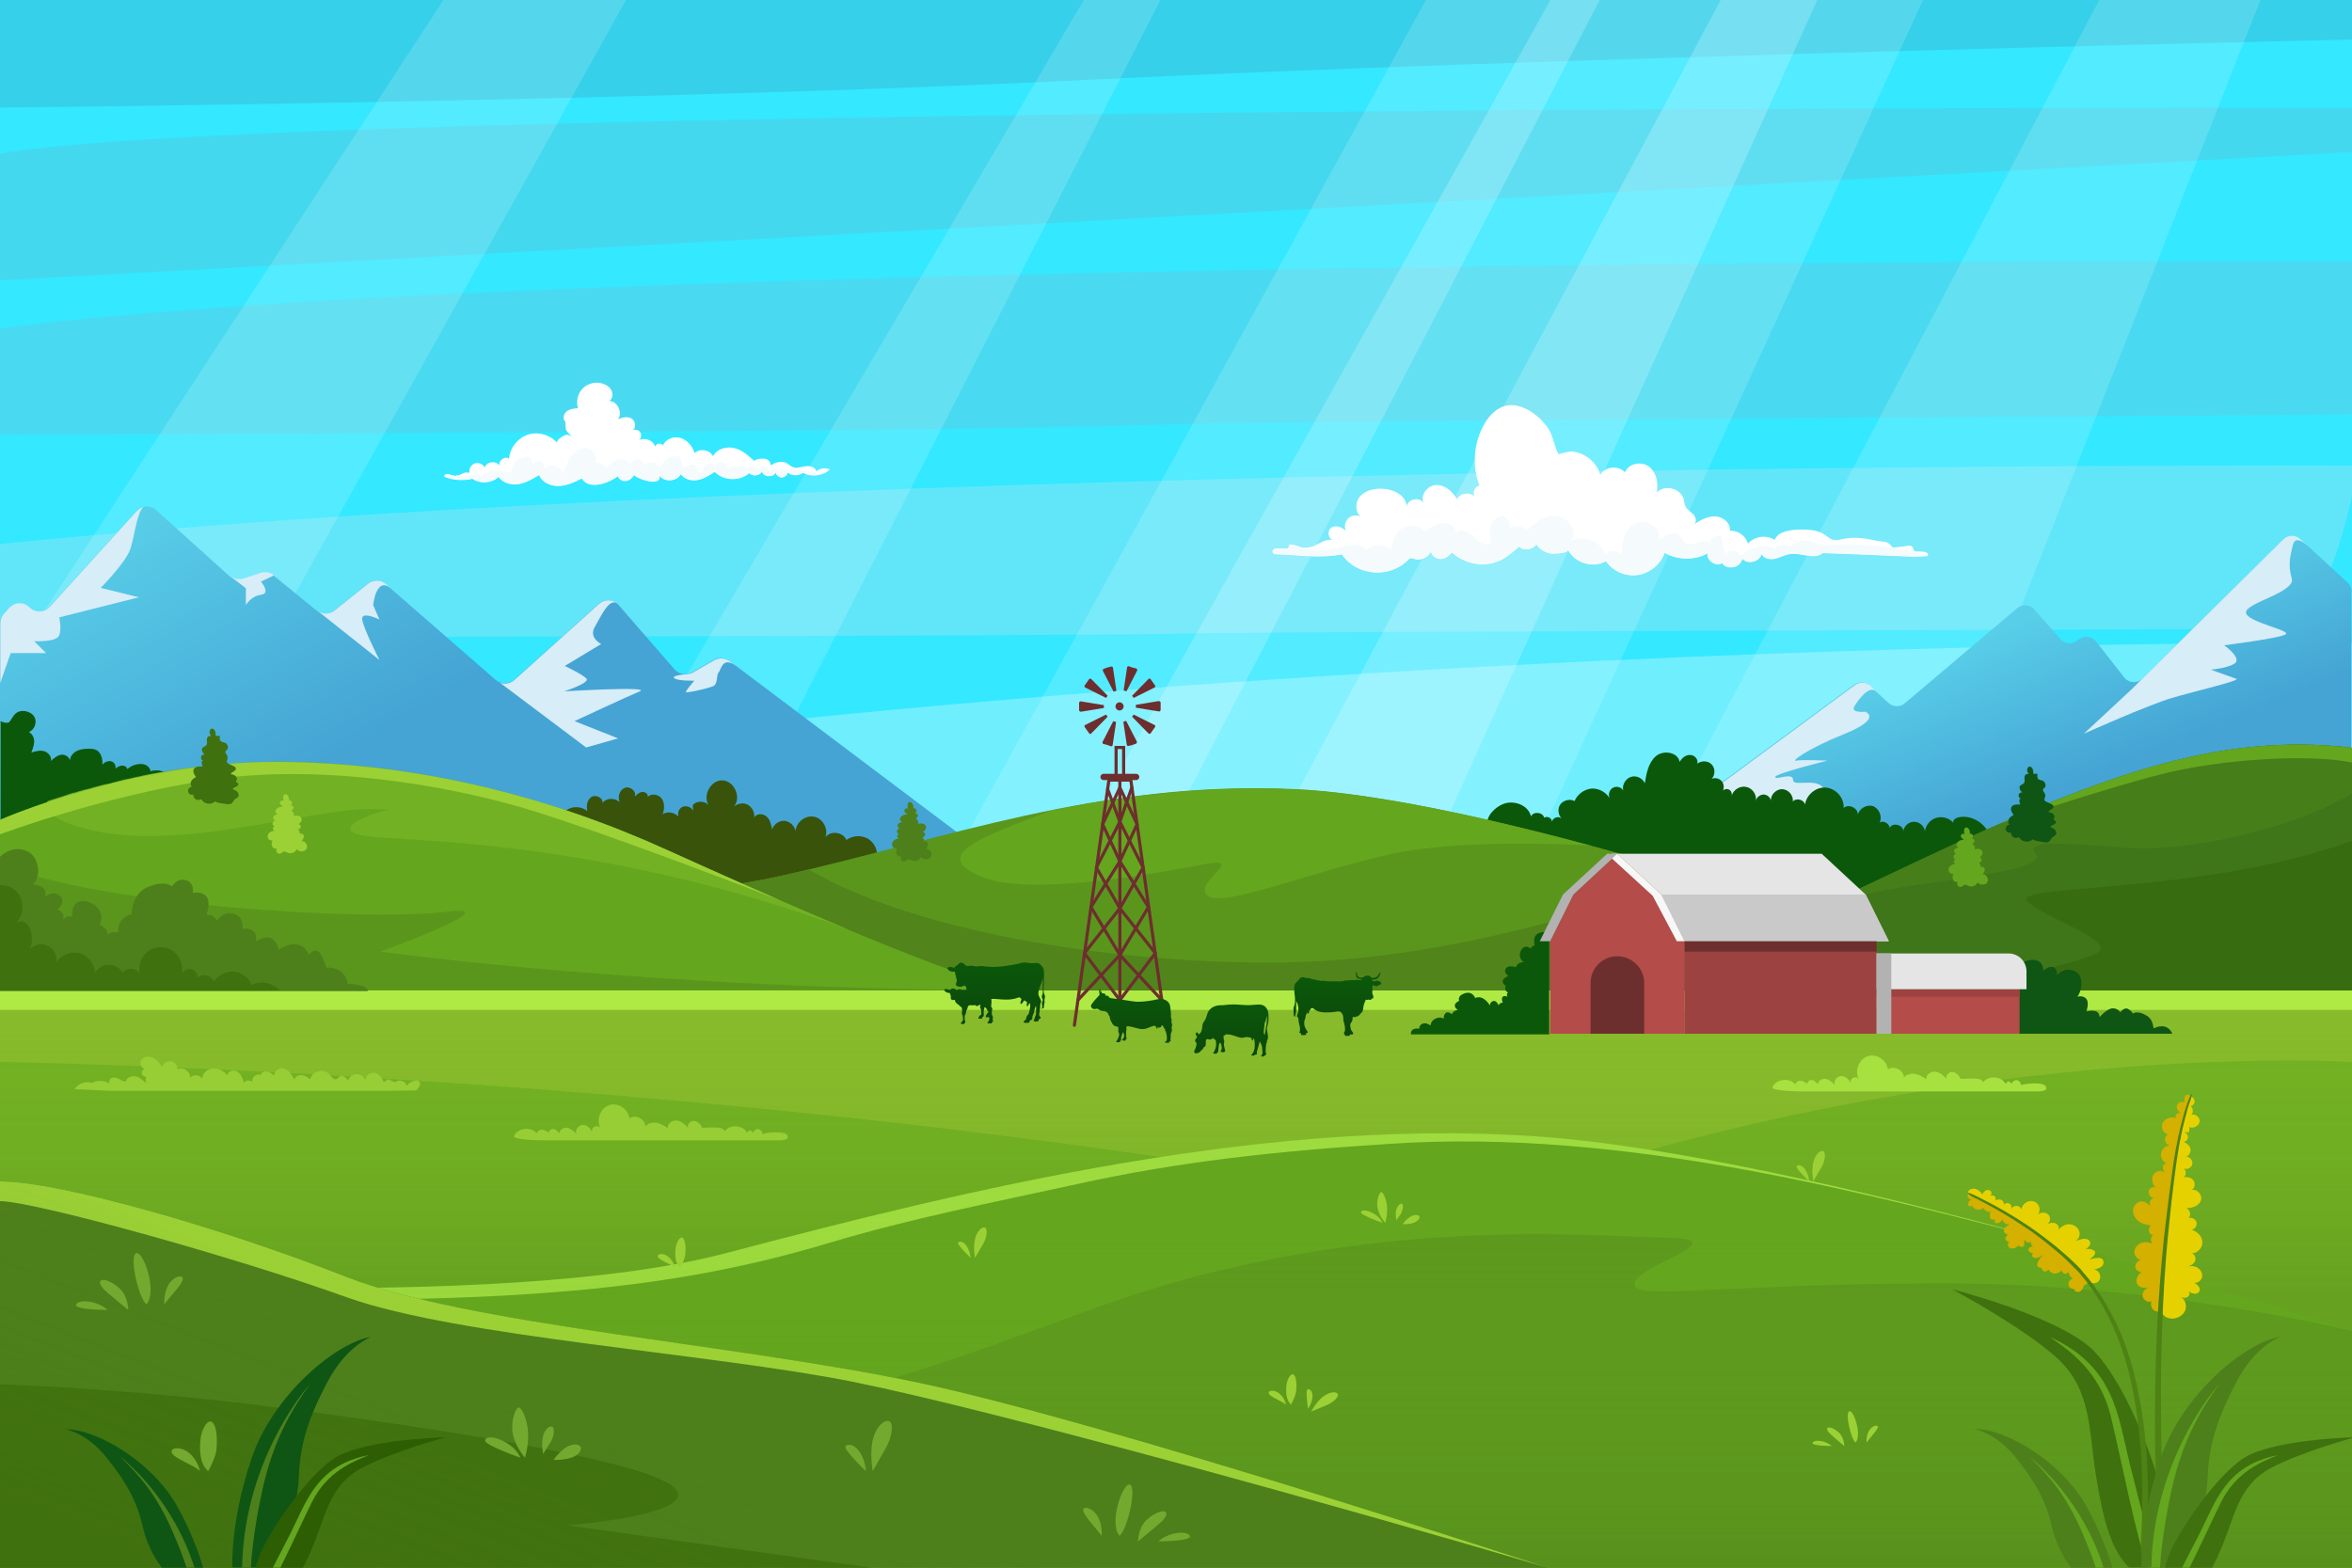 <?xml version="1.0" encoding="utf-8"?>
<!-- Generator: Adobe Illustrator 25.0.1, SVG Export Plug-In . SVG Version: 6.00 Build 0)  -->
<svg version="1.1" xmlns="http://www.w3.org/2000/svg" xmlns:xlink="http://www.w3.org/1999/xlink" x="0px" y="0px"
	 viewBox="0 0 750 500" style="enable-background:new 0 0 750 500;" xml:space="preserve">
<style type="text/css">
	.st0{fill:#34E8FF;}
	.st1{fill:#6FEEFE;}
	.st2{fill:#61E6F9;}
	.st3{fill:#49DAF1;}
	.st4{fill:#44D8EF;}
	.st5{fill:#36D0EA;}
	.st6{opacity:0.15;fill:#FFFFFF;}
	.st7{opacity:0.2;fill:#FFFFFF;}
	.st8{fill:url(#XMLID_60_);}
	.st9{fill:#D7EDF8;}
	.st10{fill:url(#XMLID_61_);}
	.st11{fill:#0B580A;}
	.st12{fill:#39530A;}
	.st13{fill:#5A961C;}
	.st14{fill:#4D801B;}
	.st15{fill:#64A61E;}
	.st16{fill:#51841B;}
	.st17{fill:#72B124;}
	.st18{fill:#9BD135;}
	.st19{fill:#3F710E;}
	.st20{fill:#3F7619;}
	.st21{fill:#467E1A;}
	.st22{fill:#386C10;}
	.st23{fill:#0F5614;}
	.st24{fill:#87BB2B;}
	.st25{fill:#71B122;}
	.st26{fill:#AFEA44;}
	.st27{fill:url(#XMLID_62_);}
	.st28{fill:#9EDB3E;}
	.st29{fill:#5D991D;}
	.st30{fill:url(#XMLID_63_);}
	.st31{fill:url(#XMLID_64_);}
	.st32{fill:#73A92F;}
	.st33{fill:#E6D100;}
	.st34{fill:#D4B000;}
	.st35{fill:#4E8214;}
	.st36{fill:#2D5E03;}
	.st37{fill:#97CE35;}
	.st38{fill:#A7E13F;}
	.st39{fill:#B44C49;}
	.st40{fill:#F7F7F7;}
	.st41{fill:#9C4240;}
	.st42{fill:#E5E5E5;}
	.st43{fill:#C9C9C9;}
	.st44{fill:#B2B2B2;}
	.st45{fill:#6D2E2E;}
	.st46{fill:none;stroke:#6D2E2E;stroke-linecap:round;stroke-linejoin:round;stroke-miterlimit:10;}
	.st47{fill:none;stroke:#6D2E2E;stroke-miterlimit:10;}
	.st48{fill:#FFFFFF;}
	.st49{fill:#F5FBFD;}
	.st50{fill:url(#XMLID_65_);}
	.st51{fill:url(#XMLID_66_);}
	.st52{fill:url(#XMLID_67_);}
	.st53{fill:url(#XMLID_68_);}
</style>
<g id="Background">
</g>
<g id="objects">
	<g id="XMLID_968_">
		<g id="XMLID_140_">
			<rect id="XMLID_159_" class="st0" width="750" height="500"/>
			<path id="XMLID_428_" class="st1" d="M0,263.8v58.5h750v-98.5v-18.6C750,205.2,355.9,200.7,0,263.8z"/>
			<path id="XMLID_401_" class="st2" d="M0,173.5c266.9-26.9,750-25,750-25v9.7c0,0-8.8,42.1-21.8,42.3c-22.3,0.3-324,0.9-346,1.5
				C347.6,203,0,203.3,0,203.3V173.5"/>
			<path id="XMLID_165_" class="st3" d="M0,104.7c178-23,750-21.4,750-21.4v11.4v37.4c-44.6,0.8-335.2,1.7-379.2,3.3
				C301.5,137.9,0,138.6,0,138.6V104.7"/>
			<path id="XMLID_147_" class="st4" d="M0,49c89-15.8,750-14.6,750-14.6v14.1L0,89.4V49"/>
			<path id="XMLID_141_" class="st5" d="M0,0h750v12.6c0,0-263.3,5.9-402,12.8C209.3,32.4,0,34.3,0,34.3V0"/>
		</g>
		<g id="XMLID_421_">
			<polygon id="XMLID_423_" class="st6" points="720.8,0 595.9,316.7 502.9,316.7 669.4,0 			"/>
			<polygon id="XMLID_460_" class="st6" points="613.2,0 468.2,316.7 280.5,316.7 454.7,0 			"/>
			<polygon id="XMLID_435_" class="st7" points="579.5,0 436.3,316.7 379.4,316.7 548.7,0 			"/>
			<polygon id="XMLID_438_" class="st7" points="510.1,0 345.7,316.7 317.4,316.7 494.4,0 			"/>
			<polygon id="XMLID_425_" class="st6" points="370,0 208.3,316.7 159.3,316.7 345.6,0 			"/>
			<polygon id="XMLID_433_" class="st6" points="199.6,0 23.2,316.7 0,316.7 0,216.5 141.4,0 			"/>
		</g>
		<g id="XMLID_951_">
			<g id="XMLID_139_">
				<linearGradient id="XMLID_60_" gradientUnits="userSpaceOnUse" x1="83.91" y1="140.629" x2="132.21" y2="226.425">
					<stop  offset="0" style="stop-color:#58CEE8"/>
					<stop  offset="1" style="stop-color:#45A4D4"/>
				</linearGradient>
				<path id="XMLID_427_" class="st8" d="M1.1,195.8l1.6-1.8c1.7-2,4.8-2.1,6.6-0.3l0,0c1.8,1.8,4.8,1.7,6.5-0.2L43.5,163
					c1.7-1.8,4.5-2,6.3-0.3l23.3,21c1.2,1.1,2.9,1.4,4.4,0.9l5.5-1.8c1.5-0.5,3.1-0.2,4.3,0.8l13.6,11.1c1.6,1.3,4,1.4,5.7,0
					l10.6-8.5c1.7-1.4,4.1-1.3,5.8,0.1l35,30.5c1.7,1.5,4.3,1.5,6,0l26.9-24.2c1.9-1.7,4.8-1.5,6.4,0.4l17.8,20.5
					c1.4,1.6,3.8,2,5.7,0.9l6.8-3.9c1.6-0.9,3.5-0.8,5,0.3l94.7,71.3H0v-83.6C0,197.6,0.4,196.6,1.1,195.8z"/>
				<path id="XMLID_440_" class="st9" d="M14.7,208.3l-3.8-3.8c0,0,7.2,0.4,8-1.9c0.8-2.3,0-5.7,0-5.7l25.4-6.4l-12.2-3
					c0,0,8-8,9.5-12.5c1.3-3.9,2.1-11.9,4.2-13.3c-0.8,0.2-1.6,0.7-2.2,1.3l-27.7,30.5c-1.7,1.9-4.7,2-6.5,0.2
					c-1.9-1.9-4.9-1.7-6.6,0.3l-1.6,1.8c-0.7,0.8-1.1,1.9-1.1,2.9v19.1l3.3-9.5H14.7z"/>
				<path id="XMLID_443_" class="st9" d="M83.2,189.7c3.3-0.4,0-4.2,0-4.2l4.2-2c-1.2-1-2.8-1.3-4.3-0.8l-5.5,1.8
					c-1.3,0.4-2.7,0.2-3.9-0.5l4.7,3.6v5.4C78.4,193,79.9,190.2,83.2,189.7z"/>
				<g id="XMLID_437_">
					<path id="XMLID_446_" class="st9" d="M121,210.5c0,0-5.1-10-5.5-12.9c-0.4-2.9,5.5,0,5.5,0L119,193c0,0,0.9-9.4,5.7-5.3l0,0
						l-1.6-1.4c-1.6-1.4-4.1-1.5-5.8-0.1l-10.6,8.5c-1.5,1.2-3.6,1.3-5.2,0.3L121,210.5z"/>
					<polygon id="XMLID_448_" class="st9" points="99,193 99,193 99,193 					"/>
				</g>
				<path id="XMLID_452_" class="st9" d="M186.9,238.4l10.2-2.9l-13.9-5.5c0,0,16.7-7.8,20.8-9.5c4.1-1.7-24.1,0-24.1,0
					s8.4-2.7,7.1-4.1c-1.4-1.4-6.9-4-6.9-4l11.6-7c0,0-4.1-2-2-5.5c1.9-3.2,4.5-9.4,7.2-7.4c-1.7-1.4-4.2-1.4-5.9,0.1L164,216.9
					c-1.3,1.1-3,1.4-4.5,0.9L186.9,238.4z"/>
				<path id="XMLID_455_" class="st9" d="M221.4,217.1c0,0-2.7,3.1-2.7,3.6c0,0.5,6.8-1.1,8.6-1.8c1.8-0.7,1-3.6,1.9-4.5
					c0.8-0.9,1.2-5.2,5.5-2l-2-1.5c-1.4-1.1-3.4-1.2-5-0.3l-6.8,3.9c-0.3,0.2-0.6,0.3-1,0.4l0,0c0,0,0,0-0.1,0
					c-0.5,0.1-1,0.2-1.6,0.2c-1.8,0.2-3.8,0.5-3.2,1.2C216,217.2,221.4,217.1,221.4,217.1z"/>
			</g>
			<g id="XMLID_137_">
				<linearGradient id="XMLID_61_" gradientUnits="userSpaceOnUse" x1="595.566" y1="218.126" x2="615.73" y2="268.003">
					<stop  offset="0" style="stop-color:#58CEE8"/>
					<stop  offset="1" style="stop-color:#45A4D4"/>
				</linearGradient>
				<path id="XMLID_138_" class="st10" d="M748.7,185.9l-15.2-14c-1.5-1.4-3.9-1.4-5.4,0.1l-44.9,44.4c-1.7,1.7-4.4,1.5-5.9-0.4
					l-8.9-11.4c-1.4-1.8-4.1-2-5.8-0.5l0,0c-1.6,1.5-4.2,1.4-5.6-0.3l-8.3-9.4c-1.4-1.6-3.9-1.8-5.5-0.4l-35.8,30.3
					c-1.5,1.3-3.8,1.2-5.2-0.1l-6-5.5c-1.4-1.3-3.5-1.4-5-0.3l-122.5,90.4c-3.1,2.2-1.5,7.1,2.3,7.1h274.9c2.2,0,3.9-1.8,3.9-3.9
					V188.8C750,187.7,749.5,186.7,748.7,185.9z"/>
				<path id="XMLID_152_" class="st9" d="M733.5,171.9c-1.5-1.4-3.9-1.4-5.4,0.1l-44.9,44.4c-0.6,0.6-3.1,3.1-3.1,3.1L664.5,234
					c0,0,20.6-9.2,28.1-11.4c7.1-2.1,22.1-5.6,20.5-6.1c-1.6-0.6-8.1-2.9-8.1-2.9s8-0.8,8.2-2.9c0.1-2.1-4-4.9-4-4.9
					s16.9-2.1,19.5-3.4c2.6-1.3-12.2-3.9-12.5-7c-0.3-3.1,15.9-6.5,14.6-10.9c-1.3-4.4-0.4-7.3,0.1-9.6c0.4-2.3,1.1-4.5,6,0
					L733.5,171.9z"/>
				<path id="XMLID_146_" class="st9" d="M511.5,284.8c0,0,57.4,7.3,58.2,7.6c0.8,0.3,12.5-30.5,12.5-38.2c0-7.7-10.4-2.7-10.4-5.4
					s-5.7,0.2-5.7-1c0-1.1,16.6-5.2,16.6-5.2s-8.1-0.4-9.9,0c-1.8,0.4,2.9-3.5,15.3-8.5c12.4-5,6.7-7.1,6.7-7.1s-4.8,0.5-3.5-1.7
					c1.3-2.1,4.7-7,7.1-4.7v0l-1.9-1.8c-1.4-1.3-3.5-1.4-5-0.3l-81.9,60.4L511.5,284.8z"/>
			</g>
			<path id="XMLID_424_" class="st11" d="M597.1,294.5c-12,1.6-24.2,2.6-36.3,1.9c-5.7-0.3-11.2-1.1-16.8-2.2c-5.2-1-9.7-2.9-14.6-5
				c-5.1-2.1-11.4-2.6-16.7-4.2c-11-3.2-21.7-7.5-31.2-14c-2.6-1.8-6.2-4.4-7.1-7.7c-0.8-2.9,2.4-5.9,5-6.9c3.4-1.3,8,0.4,8.8,4
				c0.7-1.7,3.8-1.4,4.2,0.4c1-0.7,2.6,0.2,2.5,1.4c0.1-1.4,2.1-2.1,3.1-1.1c-1.2-1.2-1.4-3.3-0.4-4.6c1-1.3,3.1-1.8,4.5-1
				c0.9-2.2,3.1-3.8,5.5-4c2.4-0.1,4.8,1.3,5.9,3.5c-0.8-1.1-0.5-2.8,0.6-3.6s2.8-0.5,3.5,0.7c-0.4-1.7,0.7-3.7,2.4-4.3
				c1.7-0.6,3.7,0.3,4.5,2c0.5-3.1,1.1-6.5,3.5-8.6c2.4-2.1,7.1-1.3,7.6,1.8c0.7-1.2,1.9-2.3,3.4-2.2c1.4,0,2.7,1.5,2.2,2.8
				c1.3-1.1,3.5-1,4.6,0.2c1.2,1.2,1.2,3.4,0,4.6c1.2-0.5,2.7-0.1,3.4,1c0.7,1,0.6,2.6-0.3,3.5c0.3-0.9,1.3-1.4,2.1-1.2
				c0.9,0.2,1.4,1.2,1.2,2.1c0.5-1.9,2.7-3.3,4.7-2.8c2,0.4,3.4,2.6,3,4.6c0.1-1.2,1.2-2.1,2.4-2.2c1.2,0,2.3,0.9,2.4,2.1
				c-0.2-1.9,1.6-3.8,3.5-3.8c2,0,3.7,1.9,3.5,3.9c1.1-1.2,3.5-0.6,3.9,1c0.4-3.1,3.5-5.7,6.7-5.4c3.2,0.3,5.8,3.3,5.6,6.5
				c1.6-1.5,4.8,0.1,4.5,2.3c0.4-2.1,2.8-3.5,4.8-2.9c2,0.7,3.1,3.3,2.2,5.2c1.3-0.7,3.1,0.4,3.2,1.8c0.8-2,4.5-1,4.3,1.1
				c0.2-1.7,1.7-3.1,3.4-3.1c1.7,0,3.3,1.3,3.5,3c0.3-2,1.8-3.8,3.8-4.3c2-0.5,4.2,0.2,5.4,1.8c-0.6-0.6,0.3-1.5,1.1-1.8
				c3.7-1.1,7.9,1,9.8,4.4c1.9,3.4,1.6,7.7,0,11.2c-1.6,3.5-4.5,6.3-7.7,8.6C617.8,291.1,607.3,293.1,597.1,294.5z"/>
			<path id="XMLID_420_" class="st12" d="M272.6,281.4c3.3-1.8,6.8-4.4,7.1-8.1c0.2-2.4-1.1-4.8-3.1-5.9c-2.1-1.1-4.8-0.9-6.7,0.5
				c-1-2.5-5-3.1-6.7-0.9c1-2.6-0.8-6-3.6-6.5c-2.8-0.6-5.8,1.8-5.9,4.6c-0.3-1.7-1.8-3.1-3.5-3.3c-1.7-0.1-3.4,1-4,2.7
				c-0.3-1.5-0.6-3.1-1.8-4.1c-1.1-1-3.3-1-3.9,0.4c0.2-1.6-0.6-3.3-2-4.1c-1.4-0.8-3.3-0.5-4.5,0.6c2.5-2.9,0.2-8.3-3.7-8.4
				c-3.8-0.1-6.5,5.2-4.1,8.2c-1.1-1.7-4-1.9-5.3-0.3c0,0.6,0.1,1.2,0.1,1.8c-0.6-1.4-2.6-1.9-3.8-1c-1.2,0.9-1.3,2.9-0.2,3.9
				c-0.8-2.1-3.8-3.1-5.7-1.8c0.6-1.6,0.7-3.6-0.3-5c-1-1.4-3.5-1.8-4.5-0.4c0.4-0.9-0.7-1.8-1.7-1.7c-1,0.1-1.7,0.8-2.4,1.5
				c0.7-1.7-1.5-3.5-3.2-2.8c-1.7,0.7-2.3,2.9-1.6,4.6c-1.4-1.5-4.2-1.5-5.5,0.2c0.3-1.6-2.1-2.8-3.5-1.9c-1.4,0.9-1.7,2.9-1.3,4.5
				c-1.8-1.5-4.6-1.7-6.5-0.4c-1.9,1.3-2.8,4-2,6.2c1.2,3.4,5.3,3.7,8.5,5.2c9.1,4.4,18.4,8.5,27.8,12c9.4,3.6,18.1,8.7,28.5,8.5
				C253.8,290.1,263.7,286.4,272.6,281.4z"/>
			<path id="XMLID_426_" class="st11" d="M56.3,265.7c-1-2.9-2.4-5.8-2.1-8.9c0.2-1.9,1-3.7,1.1-5.6c0.1-2-0.7-3.7-2.4-4.7
				c-0.8-0.4-1.6-0.7-2.5-0.8c-0.2,0-2.4,0-2.4,0.4c0-0.8-0.6-1.6-1.3-2c-0.7-0.4-1.6-0.5-2.4-0.4c-1.4,0.1-2.7,0.7-3.7,1.6
				c-0.2-0.8-1-1.2-1.8-1.1s-1.5,0.5-2.1,1c0.5-0.9-0.3-2.2-1.3-2.4c-1-0.2-2.1,0.3-2.8,1.1c0.2-1.3-0.1-2.7-0.8-3.7
				c-0.9-1.3-2.1-1.4-3.6-1.4c-1.4,0-2.7,0.2-3.9,0.8c-1.2,0.7-2.1,1.9-2,3.3c0.1-1.3-1.4-2.3-2.7-2.2c-1.3,0.2-2.4,1.1-3.4,2
				c0.4-1.3-0.8-2.7-2.1-3.1s-2.7,0-4.1,0.4c0.4-1.1,0.9-2.3,0.9-3.5c0-1.2-0.6-2.5-1.7-3c1.8-0.7,2.7-3.1,1.8-4.8
				c-0.8-1.5-3.1-2.3-4.8-1.8c-1.6,0.5-2.1,1.8-3,3.1c-0.8,1.2-3,0-3,0v85.9l3.9-1.6c19.6-4,38.7-10.5,57-18.4
				C58.3,286,59.6,275.3,56.3,265.7z"/>
			<g id="XMLID_251_">
				<path id="XMLID_386_" class="st13" d="M0,293.3c42,3.4,196.6-2.3,248.4-13.8c51.8-11.5,102.3-30.8,164.9-27.8
					c66.6,3.2,211.2,53.3,235.8,65.7H0V293.3z"/>
				<path id="XMLID_240_" class="st14" d="M287.6,262.2C287.7,262.2,287.7,262.2,287.6,262.2c-0.4,0.1-0.9,0.2-1.2,0.6
					c-0.4,0.5-0.1,1.3,0.5,1.5c-0.5,0-0.9,0.4-0.9,0.9c0,0.5,0.5,0.9,1,0.8c-0.4-0.1-0.8,0.2-0.9,0.7c0,0.4,0.4,0.8,0.8,0.8
					c-0.6-0.1-1.3,0.1-1.8,0.5c-0.5,0.4-0.8,1.1-0.6,1.7c0.2,0.7,0.9,0.9,1.5,0.9c-0.3,0.6-0.4,1.3-0.1,1.9c0.3,0.6,1.1,0.9,1.6,0.5
					c-0.4,0.3-0.4,1-0.1,1.4c0.3,0.4,0.9,0.5,1.4,0.2c0.3-0.2,0.5-0.4,0.8-0.5c0.4-0.1,0.8,0.2,1.3,0.4c1.1,0.4,2.4-0.1,2.8-1.2
					c0.7,1,2.5,1,3.1,0c0.7-1-0.3-2.7-1.5-2.5c0.3-0.5,0.9-1.3,0.6-2c-0.3-0.4-0.9-0.6-1.3-0.3c0.2-0.5,0-1.2-0.5-1.4
					c0.4-0.1,0.8-0.4,0.9-0.8c0.1-0.4-0.2-0.9-0.7-0.9c0.5-0.4,1.1-1,1-1.7c-0.1-0.5-0.5-0.9-1-1c-0.5-0.1-1-0.1-1.5,0.1
					c0.2-0.7-0.2-1.5-0.8-1.7c0.4-0.3,0.9-0.8,0.7-1.2c-0.1-0.3-0.6-0.5-0.9-0.5c0.4-0.2,0.5-0.7,0.4-1.1c-0.2-0.4-0.6-0.6-1-0.5
					c0.3-0.7-0.4-2.4-1.4-1.9c-0.3,0.1-0.4,0.5-0.4,0.9c0,0.4,0,0.8,0.2,1.2c-0.3-0.3-0.7-0.2-1,0c-0.3,0.3-0.3,0.7-0.1,1
					c0.2,0.3,0.5,0.5,0.9,0.6c-0.4,0.2-0.9,0.2-1.4,0.4c-0.4,0.2-1,0.7-1,1.2C286.8,261.4,287.2,261.9,287.6,262.2z"/>
				<path id="XMLID_398_" class="st15" d="M312.6,279.5c15.8,6.8,57.7-1.3,71.6-3.9c14-2.6-4.9,6.4,1.2,10.3
					c6,3.9,43.5-12.1,67.3-15.1c23.7-3,54.2-1.2,54.5-1.1c-35.2-9.5-69.7-16.8-93.9-17.9c-28.1-1.3-53.7,1.8-78.1,6.7
					C312.5,267.1,296.8,272.7,312.6,279.5z"/>
				<path id="XMLID_396_" class="st16" d="M542.8,279.8c-43.5,13.4-87.5,27.2-138.3,27.2c-50.1,0-112.7-9.7-146.6-29.7l0,0
					c-3.2,0.8-6.3,1.5-9.5,2.2C196.6,291,42,296.7,0,293.3v24h649.1C636.5,311,592,294.6,542.8,279.8z"/>
			</g>
			<g id="XMLID_252_">
				<path id="XMLID_383_" class="st15" d="M0,261.5c0,0,41.8-18.5,88-18.4c46.3,0.1,88.6,11.7,124.5,28
					c35.9,16.3,93.7,41.7,112.4,44.8H0V261.5z"/>
				<path id="XMLID_136_" class="st17" d="M84.8,243.1c-0.6,0-1.1,0-1.7,0c-0.3,0-0.6,0-0.9,0c-0.6,0-1.2,0-1.7,0.1
					c-0.3,0-0.5,0-0.8,0c-0.8,0-1.6,0.1-2.4,0.1c-0.1,0-0.1,0-0.2,0c-0.8,0-1.5,0.1-2.3,0.1c-0.3,0-0.5,0-0.8,0.1
					c-0.6,0-1.1,0.1-1.7,0.1c-0.3,0-0.6,0-0.8,0.1c-0.6,0-1.1,0.1-1.7,0.2c-0.2,0-0.5,0-0.7,0.1c-0.8,0.1-1.6,0.2-2.4,0.2
					c-0.1,0-0.2,0-0.3,0c-0.7,0.1-1.4,0.2-2.1,0.2c-0.3,0-0.5,0.1-0.8,0.1c-0.5,0.1-1.1,0.1-1.6,0.2c-0.3,0-0.5,0.1-0.8,0.1
					c-0.6,0.1-1.1,0.2-1.6,0.2c-0.2,0-0.4,0.1-0.7,0.1c-0.8,0.1-1.5,0.2-2.3,0.3c-0.1,0-0.3,0-0.4,0.1c-0.6,0.1-1.3,0.2-1.9,0.3
					c-0.3,0-0.5,0.1-0.8,0.1c-0.5,0.1-1,0.2-1.5,0.3c-0.3,0-0.5,0.1-0.8,0.1c-0.5,0.1-1.1,0.2-1.6,0.3c-0.2,0-0.4,0.1-0.6,0.1
					c-0.7,0.1-1.4,0.3-2.1,0.4c-0.1,0-0.3,0.1-0.4,0.1c-0.6,0.1-1.2,0.2-1.7,0.4c-0.2,0-0.5,0.1-0.7,0.1c-0.5,0.1-1,0.2-1.4,0.3
					c-0.2,0.1-0.5,0.1-0.7,0.2c-0.5,0.1-1,0.2-1.6,0.3c-0.2,0-0.3,0.1-0.5,0.1c-0.7,0.2-1.4,0.3-2,0.5c-0.1,0-0.2,0.1-0.3,0.1
					c-0.5,0.1-1.1,0.3-1.6,0.4c-0.2,0.1-0.4,0.1-0.6,0.2c-0.5,0.1-0.9,0.2-1.4,0.3c-0.2,0-0.4,0.1-0.6,0.1c-0.5,0.1-1,0.3-1.5,0.4
					c-0.1,0-0.2,0.1-0.4,0.1c-0.6,0.2-1.3,0.3-1.9,0.5c-0.1,0-0.2,0-0.2,0.1c-0.5,0.1-1.1,0.3-1.6,0.4c-0.2,0-0.3,0.1-0.5,0.1
					c-0.5,0.1-0.9,0.3-1.3,0.4c-0.2,0-0.3,0.1-0.5,0.1c-0.5,0.2-1,0.3-1.6,0.5c-0.1,0-0.1,0-0.2,0c-0.6,0.2-1.2,0.3-1.7,0.5
					c-0.1,0-0.1,0-0.2,0.1c-0.5,0.2-1,0.3-1.5,0.5c-0.1,0-0.2,0.1-0.3,0.1c-0.4,0.1-0.9,0.3-1.3,0.4c-0.1,0-0.2,0.1-0.3,0.1
					c-1.1,0.3-2.1,0.7-3.1,1c0,0,0,0,0,0c-1.2,3.1,1.9,6,11.2,8.6c32,9,78.5-8.9,97.9-5.7c-2.6-0.3-21.6,6.3-7.3,8.3
					c13.2,1.8,74.7,0.7,153.6,29.8c-20.1-8.4-41.6-18-58.4-25.6c-35.9-16.3-78.2-27.8-124.5-28c-0.8,0-1.7,0-2.5,0
					C85.3,243.1,85,243.1,84.8,243.1z"/>
				<path id="XMLID_198_" class="st13" d="M0,275.5c30.4,13.2,116.3,18.5,142.2,15.3c21.5-2.7-20.9,12.7-20.9,12.7
					s87.3,12.3,203.6,12.3H0V275.5z"/>
				<path id="XMLID_393_" class="st18" d="M165.9,257.4c25.1,7.3,81.7,29.3,82.5,29.6c-12.8-5.6-25.3-11.2-35.9-16
					c-35.9-16.3-78.2-27.8-124.5-28C41.8,243,0,261.5,0,261.5v4.6c0,0,32-12,66.4-17.3C100.9,243.5,140.6,250.1,165.9,257.4z"/>
				<path id="XMLID_384_" class="st19" d="M70.4,256.2c-0.1,0-2-0.4-1.7-0.7c-1.1,1.2-3.2,1.1-4.2-0.2c-0.1-0.1-0.2-0.3-0.3-0.3
					c-0.2-0.1-0.5,0-0.7,0.1c-1,0.3-2-0.8-1.8-1.7c-0.7,0.3-1.6-0.2-1.7-0.9c-0.2-0.7,0.4-1.5,1.2-1.6c-0.5-0.4-0.5-1.2-0.2-1.8
					c0.3-0.6,0.9-0.9,1.5-1.3c-0.6-0.7-1.1-1.7-0.7-2.5c0.5-0.9,1.8-0.9,2.8-0.8c-0.2-0.5-0.3-1.1-0.3-1.6c0.2-0.1,0.3-0.2,0.5-0.3
					c-0.5-0.1-0.8-0.7-0.7-1.2c0.1-0.5,0.7-0.9,1.2-0.7c-0.4-0.4-0.9-0.9-0.9-1.4c-0.2-1.2,1.1-1,1.5-1.8c0.3-0.7-0.2-1.8,0.3-2.4
					c0.3-0.3,0.7-0.5,1.1-0.3c-0.2-0.4-0.5-0.9-0.5-1.3c0-0.5,0.3-1,0.7-1.1c0.5-0.1,0.9,0.4,1.1,0.8c0.2,0.5,0.1,1,0.2,1.5
					c0.4,0,0.9,0,1.3,0c0,0.6-0.2,1.3,0.3,1.7c0.5,0.4,1.3,0.3,1.8,0.8c0.5,0.5,0.7,1.4,0.2,1.9c-0.2,0.2-0.4,0.3-0.5,0.5
					c-0.3,0.6,0.7,1.2,0.7,1.9c0.1,0.6-0.5,1.2-0.2,1.7c0.1,0.2,0.3,0.3,0.5,0.4c0.5,0.2,1,0.5,1.5,0.7c0.4,0.2,0.8,0.4,0.8,0.8
					c0.1,0.9-1.4,1-1.6,1.8c0.5,0.1,1,0.2,1.4,0.5c0.4,0.3,0.7,0.9,0.5,1.3c-0.1,0.2-0.3,0.4-0.2,0.6c0.1,0.3,0.4,0.3,0.6,0.5
					c0.3,0.4-0.1,0.9-0.6,1.1c-0.4,0.2-1,0.4-1.1,0.8c0.5,0.2,1,0.4,1.3,0.7c0.4,0.3,0.6,0.8,0.6,1.3c-0.1,0.7-0.7,0.8-1.2,1.2
					c-0.4,0.4-0.6,1-1.1,1.4C72.8,256.8,71.4,256.2,70.4,256.2z"/>
				<path id="XMLID_385_" class="st18" d="M88.5,259.7C88.5,259.8,88.6,259.8,88.5,259.7c-0.4,0.1-0.9,0.2-1.2,0.6
					c-0.4,0.5-0.1,1.3,0.5,1.5c-0.5,0-0.9,0.4-0.9,0.9c0,0.5,0.5,0.9,1,0.8c-0.4-0.1-0.8,0.2-0.9,0.7c0,0.4,0.4,0.8,0.8,0.8
					c-0.6-0.1-1.3,0.1-1.8,0.5c-0.5,0.4-0.8,1.1-0.6,1.7c0.2,0.7,0.9,0.9,1.5,0.9c-0.3,0.6-0.4,1.3-0.1,1.9c0.3,0.6,1.1,0.9,1.6,0.5
					c-0.4,0.3-0.4,1-0.1,1.4c0.3,0.4,0.9,0.5,1.4,0.2c0.3-0.2,0.5-0.4,0.8-0.5c0.4-0.1,0.8,0.2,1.3,0.4c1.1,0.4,2.4-0.1,2.8-1.2
					c0.7,1,2.5,1,3.1,0c0.7-1-0.3-2.7-1.5-2.5c0.3-0.5,0.9-1.3,0.6-2c-0.3-0.4-0.9-0.6-1.3-0.3c0.2-0.5,0-1.2-0.5-1.4
					c0.4-0.1,0.8-0.4,0.9-0.8c0.1-0.4-0.2-0.9-0.7-0.9c0.5-0.4,1.1-1,1-1.7c-0.1-0.5-0.5-0.9-1-1c-0.5-0.1-1-0.1-1.5,0.1
					c0.2-0.7-0.2-1.5-0.8-1.7c0.4-0.3,0.9-0.8,0.7-1.2c-0.1-0.3-0.6-0.5-0.9-0.5c0.4-0.2,0.5-0.7,0.4-1.1c-0.2-0.4-0.6-0.6-1-0.5
					c0.3-0.7-0.4-2.4-1.4-1.9c-0.3,0.1-0.4,0.5-0.4,0.9c0,0.4,0,0.8,0.2,1.2c-0.3-0.3-0.7-0.2-1,0c-0.3,0.3-0.3,0.7-0.1,1
					c0.2,0.3,0.5,0.5,0.9,0.6c-0.4,0.2-0.9,0.2-1.4,0.4c-0.4,0.2-1,0.7-1,1.2C87.6,259,88.1,259.4,88.5,259.7z"/>
			</g>
			<g id="XMLID_250_">
				<path id="XMLID_388_" class="st20" d="M750,315.9v-77.4c-37-4.4-69.6,5.9-109.5,23c-55.2,23.7-104.1,54.4-152.7,54.4H750z"/>
				<path id="XMLID_133_" class="st21" d="M640.5,261.5c-21,9-41.1,19-60.6,28l0,0c0,0,10.4-4.2,30.9-7.2c20.5-3,41.9-5.6,38.3-10
					c-3.6-4.4,7.2-3.5,29.3-1.9c18.9,1.4,52.9-5.9,71.6-17.4v-14.5C713,234.1,680.4,244.3,640.5,261.5z"/>
				<path id="XMLID_327_" class="st22" d="M750,268.2c-48.7,17.4-108.3,13.6-103.6,19.1s30.8,13.2,21.4,17.1
					c-9.4,3.9-40.4,11.5-79.8,11.5H750V268.2z"/>
				<path id="XMLID_394_" class="st15" d="M640.5,261.5c-0.9,0.4-1.8,0.8-2.7,1.2c1-0.4,33.3-11.2,51.5-15.8
					c18.5-4.7,46.7-6.6,60.7-3.7v-4.7C713,234.1,680.4,244.3,640.5,261.5z"/>
				<g id="XMLID_199_">
					<path id="XMLID_243_" class="st23" d="M650,268.3c-0.1,0-2-0.4-1.7-0.7c-1.1,1.2-3.2,1.1-4.2-0.2c-0.1-0.1-0.2-0.3-0.3-0.3
						c-0.2-0.1-0.5,0-0.7,0.1c-1,0.3-2-0.8-1.8-1.7c-0.7,0.3-1.6-0.2-1.7-0.9c-0.2-0.7,0.4-1.5,1.2-1.6c-0.5-0.4-0.5-1.2-0.2-1.8
						c0.3-0.6,0.9-0.9,1.5-1.3c-0.6-0.7-1.1-1.7-0.7-2.5c0.5-0.9,1.8-0.9,2.8-0.8c-0.2-0.5-0.3-1.1-0.3-1.6c0.2-0.1,0.3-0.2,0.5-0.3
						c-0.5-0.1-0.8-0.7-0.7-1.2c0.1-0.5,0.7-0.9,1.2-0.7c-0.4-0.4-0.9-0.9-0.9-1.4c-0.2-1.2,1.1-1,1.5-1.8c0.3-0.7-0.2-1.8,0.3-2.4
						c0.3-0.3,0.7-0.5,1.1-0.3c-0.2-0.4-0.5-0.9-0.5-1.3c0-0.5,0.3-1,0.7-1.1c0.5-0.1,0.9,0.4,1.1,0.8c0.2,0.5,0.1,1,0.2,1.5
						c0.4,0,0.9,0,1.3,0c0,0.6-0.2,1.3,0.3,1.7c0.5,0.4,1.3,0.3,1.8,0.8c0.5,0.5,0.7,1.4,0.2,1.9c-0.2,0.2-0.4,0.3-0.5,0.5
						c-0.3,0.6,0.7,1.2,0.7,1.9c0.1,0.6-0.5,1.2-0.2,1.7c0.1,0.2,0.3,0.3,0.5,0.4c0.5,0.2,1,0.5,1.5,0.7c0.4,0.2,0.8,0.4,0.8,0.8
						c0.1,0.9-1.4,1-1.6,1.8c0.5,0.1,1,0.2,1.4,0.5c0.4,0.3,0.7,0.9,0.5,1.3c-0.1,0.2-0.3,0.4-0.2,0.6c0.1,0.3,0.4,0.3,0.6,0.5
						c0.3,0.4-0.1,0.9-0.6,1.1c-0.4,0.2-1,0.4-1.1,0.8c0.5,0.2,1,0.4,1.3,0.7c0.4,0.3,0.6,0.8,0.6,1.3c-0.1,0.7-0.7,0.8-1.2,1.2
						c-0.4,0.4-0.6,1-1.1,1.4C652.5,269,651.1,268.4,650,268.3z"/>
					<path id="XMLID_242_" class="st15" d="M624.5,270.3C624.6,270.3,624.6,270.3,624.5,270.3c-0.4,0.1-0.9,0.2-1.2,0.6
						c-0.4,0.5-0.1,1.3,0.5,1.5c-0.5,0-0.9,0.4-0.9,0.9c0,0.5,0.5,0.9,1,0.8c-0.4-0.1-0.8,0.2-0.9,0.7c0,0.4,0.4,0.8,0.8,0.8
						c-0.6-0.1-1.3,0.1-1.8,0.5c-0.5,0.4-0.8,1.1-0.6,1.7c0.2,0.7,0.9,0.9,1.5,0.9c-0.3,0.6-0.4,1.3-0.1,1.9
						c0.3,0.6,1.1,0.9,1.6,0.5c-0.4,0.3-0.4,1-0.1,1.4c0.3,0.4,0.9,0.5,1.4,0.2c0.3-0.2,0.5-0.4,0.8-0.5c0.4-0.1,0.8,0.2,1.3,0.4
						c1.1,0.4,2.4-0.1,2.8-1.2c0.7,1,2.5,1,3.1,0c0.7-1-0.3-2.7-1.5-2.5c0.3-0.5,0.9-1.3,0.6-2c-0.3-0.4-0.9-0.6-1.3-0.3
						c0.2-0.5,0-1.2-0.5-1.4c0.4-0.1,0.8-0.4,0.9-0.8c0.1-0.4-0.2-0.9-0.7-0.9c0.5-0.4,1.1-1,1-1.7c-0.1-0.5-0.5-0.9-1-1
						c-0.5-0.1-1-0.1-1.5,0.1c0.2-0.7-0.2-1.5-0.8-1.7c0.4-0.3,0.9-0.8,0.7-1.2c-0.1-0.3-0.6-0.5-0.9-0.5c0.4-0.2,0.5-0.7,0.4-1.1
						c-0.2-0.4-0.6-0.6-1-0.5c0.3-0.7-0.4-2.4-1.4-1.9c-0.3,0.1-0.4,0.5-0.4,0.9c0,0.4,0,0.8,0.2,1.2c-0.3-0.3-0.7-0.2-1,0
						c-0.3,0.3-0.3,0.7-0.1,1c0.2,0.3,0.5,0.5,0.9,0.6c-0.4,0.2-0.9,0.2-1.4,0.4c-0.4,0.2-1,0.7-1,1.2
						C623.7,269.5,624.1,270,624.5,270.3z"/>
				</g>
			</g>
			<g id="XMLID_158_">
				<rect id="XMLID_132_" y="315.9" class="st24" width="750" height="184.1"/>
				<path id="XMLID_131_" class="st25" d="M750,338.7c0,0-270-17.5-483.6,161.3H750V338.7z"/>
				<path id="XMLID_130_" class="st25" d="M0,338.7c0,0,611.4,9.4,735.6,161.3H0V338.7z"/>
				<rect id="XMLID_129_" y="315.9" class="st26" width="750" height="6.2"/>
				<linearGradient id="XMLID_62_" gradientUnits="userSpaceOnUse" x1="375" y1="319.383" x2="375" y2="412.538">
					<stop  offset="0" style="stop-color:#87BB2B;stop-opacity:0"/>
					<stop  offset="1" style="stop-color:#4D801B;stop-opacity:0.3"/>
				</linearGradient>
				<rect id="XMLID_239_" y="315.9" class="st27" width="750" height="184.1"/>
			</g>
			<g id="XMLID_119_">
				<path id="XMLID_128_" class="st15" d="M750,424.5c0,0-161.1-52.9-251.9-61.3c-90.8-8.4-191.5,16.8-265.9,36.4
					C157.7,419.3,0,407.1,0,407.1V500h750V424.5z"/>
				<path id="XMLID_151_" class="st28" d="M498.1,363.1c-90.8-8.4-191.5,16.8-265.9,36.4C157.7,419.3,0,407.1,0,407.1v5
					c151.3,6.2,209.4,0.8,264.8-15.8c25.3-7.6,51.4-12.7,78.9-18.7c31.3-6.9,62-10.4,99.7-12.8c75.7-5,153,16.2,212.4,31.5l0,0
					C604.6,382.2,542.8,367.3,498.1,363.1z"/>
				<path id="XMLID_184_" class="st29" d="M750,424.5c0,0-63.2-15.7-134.7-15.2c-71.5,0.5-94.6,5.6-94.1,0s32.9-14.1,10.8-14.5
					c-22.1-0.4-81.4-6.3-153.2,13C307.1,427.1,261.7,469.4,0,472.5V500h750V424.5z"/>
				<linearGradient id="XMLID_63_" gradientUnits="userSpaceOnUse" x1="375" y1="497.136" x2="375" y2="387.17">
					<stop  offset="0" style="stop-color:#4D801B;stop-opacity:0.3"/>
					<stop  offset="9.592998e-02" style="stop-color:#52881C;stop-opacity:0.271"/>
					<stop  offset="0.355" style="stop-color:#5C991D;stop-opacity:0.194"/>
					<stop  offset="0.64" style="stop-color:#62A31E;stop-opacity:0.108"/>
					<stop  offset="1" style="stop-color:#64A61E;stop-opacity:0"/>
				</linearGradient>
				<path id="XMLID_190_" class="st30" d="M750,424.5c0,0-161.1-52.9-251.9-61.3c-90.8-8.4-191.5,16.8-265.9,36.4
					C157.7,419.3,0,407.1,0,407.1V500h750V424.5z"/>
				<g id="XMLID_179_">
					<g>
						<g id="XMLID_266_">
							<path class="st18" d="M591.7,460.1c-1.5-1.1-3.4-9.5-2-10S593.8,457.7,591.7,460.1z"/>
						</g>
						<path id="XMLID_265_" class="st18" d="M588.1,461.2c0,0,0-2.6-1.6-4.2c-1.6-1.5-3.5-2.1-3.8-1.5c-0.4,0.6,0.6,1.6,1.9,2.7
							C585.8,459.3,588.1,461.2,588.1,461.2z"/>
						<path id="XMLID_264_" class="st18" d="M595.2,460.1c0,0-0.2-2.2,0.8-3.8c1-1.6,2.7-2,2.8-1.2
							C598.9,455.9,596.4,458.4,595.2,460.1z"/>
						<path id="XMLID_263_" class="st18" d="M584.1,461.2c-1.8-1.7-5.4-2.2-6.1-1.1C577.4,461.2,584.1,461.2,584.1,461.2z"/>
					</g>
				</g>
				<g id="XMLID_176_">
					<g>
						<path id="XMLID_230_" class="st18" d="M216.9,404.4c-1.6-1.4-1.7-4.1-1.5-6.1c0.2-2,1.5-4.3,2.4-3.4c0.9,0.9,0.9,3.8,0.7,5.4
							C218.3,401.9,216.9,404.4,216.9,404.4z"/>
						<path id="XMLID_229_" class="st18" d="M215.3,404.4c0,0-0.5-2.2-2.1-3.5c-1.6-1.4-3.8-1.1-3.4,0
							C210.3,402,214.1,403.2,215.3,404.4z"/>
					</g>
				</g>
				<g id="XMLID_323_">
					<g>
						<path id="XMLID_227_" class="st18" d="M411.7,448c-1.6-1.4-1.7-4.1-1.5-6.1c0.2-2,1.5-4.3,2.4-3.4c0.9,0.9,0.9,3.8,0.7,5.4
							C413,445.5,411.7,448,411.7,448z"/>
						<path id="XMLID_226_" class="st18" d="M410.1,448c0,0-0.5-2.2-2.1-3.5c-1.6-1.4-3.8-1.1-3.4,0
							C405.1,445.6,408.9,446.9,410.1,448z"/>
					</g>
				</g>
				<g id="XMLID_124_">
					<g>
						<path id="XMLID_254_" class="st18" d="M441.7,390c0,0-1.9-2.1-2.4-4.7s0.6-5.1,1.2-5.1c0.5,0,1.7,2.3,1.8,4.9
							C442.5,387.7,441.7,390,441.7,390z"/>
						<path id="XMLID_253_" class="st18" d="M440.8,390c0,0-0.5-1.6-2.7-2.9c-2.2-1.3-4.1-1.3-4.1-0.4
							C434,387.6,440.8,390,440.8,390z"/>
						<path id="XMLID_249_" class="st18" d="M445.3,389.2c0,0-0.5-1.9,0-3.5c0.5-1.6,1.8-2.3,2-1.4c0.2,0.9-0.1,2-0.7,3
							C445.9,388.2,445.3,389.2,445.3,389.2z"/>
						<path id="XMLID_248_" class="st18" d="M447.3,390.4c0,0,0.9-1.3,2.2-2.2c1.3-0.9,2.5-0.8,3-0.4c0.5,0.5-0.1,1.6-1.7,2.2
							S447.3,390.4,447.3,390.4z"/>
					</g>
				</g>
				<g id="XMLID_120_">
					<g>
						<path id="XMLID_224_" class="st18" d="M576.9,376.8c0,0-0.1-2-1.2-3.7c-1.1-1.7-2.4-1.7-2.8-1.1S576.9,376.8,576.9,376.8z"/>
						<path id="XMLID_223_" class="st18" d="M578.2,376.8c0,0-0.6-3.3,0-6s2.5-4.2,3.3-3.6c0.8,0.6,0.4,3.1-0.5,4.8
							C580,373.6,578.2,376.8,578.2,376.8z"/>
					</g>
				</g>
				<g id="XMLID_340_">
					<g>
						<path id="XMLID_221_" class="st18" d="M309.5,401.2c0,0-0.1-2-1.2-3.7c-1.1-1.7-2.4-1.7-2.8-1.1
							C305.1,396.9,309.5,401.2,309.5,401.2z"/>
						<path id="XMLID_220_" class="st18" d="M310.9,401.2c0,0-0.6-3.3,0-6c0.6-2.7,2.5-4.2,3.3-3.6c0.8,0.6,0.4,3.1-0.5,4.8
							C312.7,398,310.9,401.2,310.9,401.2z"/>
					</g>
				</g>
				<g id="XMLID_339_">
					<g>
						<path id="XMLID_219_" class="st18" d="M417.1,449.3c0,0,1.2-1.6,1.4-3.6c0.2-2-0.8-2.8-1.5-2.6
							C416.2,443.2,417.1,449.3,417.1,449.3z"/>
						<path id="XMLID_218_" class="st18" d="M418.1,450.2c0,0,1.6-3,3.7-4.7c2.2-1.7,4.5-1.8,4.8-0.8s-1.6,2.6-3.4,3.4
							C421.5,448.8,418.1,450.2,418.1,450.2z"/>
					</g>
				</g>
			</g>
			<g id="XMLID_21_">
				<path id="XMLID_54_" class="st14" d="M0,376.8c19,0,70.7,14.8,110.3,30.4c39.6,15.6,123,21.2,183.1,33.9
					c60.1,12.7,200.1,58.9,200.1,58.9H0V376.8z"/>
				<path id="XMLID_53_" class="st19" d="M0,441.5c0,0,40.5,1.2,88.3,7.4c47.8,6.2,116.1,16.5,126.4,25.3s-33.8,12.3-33.8,12.3
					l96.9,13.5H0V441.5z"/>
				<path id="XMLID_51_" class="st18" d="M271.9,440.7c44.9,9,159.5,40.9,221.6,59.3c0,0-140-46.1-200.1-58.9
					c-60.1-12.7-143.5-18.4-183.1-33.9C70.7,391.6,19,376.8,0,376.8v6.3c10.8,0,74.6,17.7,110.7,30.7
					C146,426.4,227,431.7,271.9,440.7z"/>
				<linearGradient id="XMLID_64_" gradientUnits="userSpaceOnUse" x1="200.82" y1="556.153" x2="238.906" y2="458.515">
					<stop  offset="0" style="stop-color:#3F710E;stop-opacity:0.3"/>
					<stop  offset="5.581397e-02" style="stop-color:#417310;stop-opacity:0.283"/>
					<stop  offset="0.473" style="stop-color:#4A7D18;stop-opacity:0.158"/>
					<stop  offset="1" style="stop-color:#4D801B;stop-opacity:0"/>
				</linearGradient>
				<path id="XMLID_210_" class="st31" d="M0,376.8c19,0,70.7,14.8,110.3,30.4c39.6,15.6,123,21.2,183.1,33.9
					c60.1,12.7,200.1,58.9,200.1,58.9H0V376.8z"/>
				<g id="XMLID_22_">
					<g id="XMLID_42_">
						<path id="XMLID_48_" class="st32" d="M46.7,416c-2.5-1.9-5.6-15.5-3.3-16.3C45.7,398.8,50.3,412,46.7,416z"/>
						<path id="XMLID_49_" class="st32" d="M40.9,417.8c0,0,0-4.3-2.7-6.8c-2.7-2.5-5.6-3.4-6.2-2.4c-0.6,1,1,2.7,3.1,4.4
							C37.1,414.7,40.9,417.8,40.9,417.8z"/>
						<path id="XMLID_59_" class="st32" d="M52.4,416c0,0-0.3-3.5,1.3-6.2c1.6-2.7,4.5-3.4,4.6-2C58.5,409.2,54.5,413.2,52.4,416z"
							/>
						<path id="XMLID_52_" class="st32" d="M34.3,417.8c-3-2.8-8.9-3.6-10-1.8C23.3,417.8,34.3,417.8,34.3,417.8z"/>
					</g>
					<g id="XMLID_156_">
						<path id="XMLID_205_" class="st32" d="M357,489.8c2.5-1.9,5.6-15.5,3.3-16.3C358,472.7,353.5,485.9,357,489.8z"/>
						<path id="XMLID_202_" class="st32" d="M362.9,491.6c0,0,0-4.3,2.7-6.8c2.7-2.5,5.6-3.4,6.2-2.4c0.6,1-1,2.7-3.1,4.4
							C366.6,488.5,362.9,491.6,362.9,491.6z"/>
						<path id="XMLID_201_" class="st32" d="M351.3,489.8c0,0,0.3-3.5-1.3-6.2c-1.6-2.7-4.5-3.4-4.6-2S349.2,487.1,351.3,489.8z"/>
						<path id="XMLID_200_" class="st32" d="M369.4,491.6c3-2.8,8.9-3.6,10-1.8C380.4,491.6,369.4,491.6,369.4,491.6z"/>
					</g>
					<g id="XMLID_32_">
						<path id="XMLID_37_" class="st32" d="M66.4,469.2c-2.7-2.2-2.8-6.7-2.5-10c0.3-3.3,2.4-7,3.9-5.5c1.5,1.5,1.5,6.2,1.2,8.8
							C68.7,465.1,66.4,469.2,66.4,469.2z"/>
						<path id="XMLID_33_" class="st32" d="M63.8,469.2c0,0-0.8-3.6-3.5-5.8c-2.7-2.2-6.2-1.8-5.5,0
							C55.6,465.2,61.9,467.3,63.8,469.2z"/>
					</g>
					<g id="XMLID_26_">
						<path id="XMLID_31_" class="st32" d="M167.4,464.9c0,0-3.1-3.4-3.9-7.7c-0.7-4.3,1-8.3,1.9-8.3c0.9,0,2.8,3.7,3,8
							C168.6,461.2,167.4,464.9,167.4,464.9z"/>
						<path id="XMLID_30_" class="st32" d="M165.9,464.9c0,0-0.9-2.7-4.5-4.8c-3.6-2.1-6.7-2.1-6.7-0.6
							C154.7,461,165.9,464.9,165.9,464.9z"/>
						<path id="XMLID_29_" class="st32" d="M173.2,463.7c0,0-0.7-3.1,0-5.8c0.7-2.7,3-3.7,3.3-2.3c0.3,1.4-0.1,3.2-1.2,4.8
							C174.2,462.1,173.2,463.7,173.2,463.7z"/>
						<path id="XMLID_28_" class="st32" d="M176.5,465.6c0,0,1.5-2.2,3.6-3.7c2.1-1.5,4.2-1.4,4.9-0.6c0.7,0.8-0.1,2.7-2.8,3.6
							C179.6,465.8,176.5,465.6,176.5,465.6z"/>
					</g>
					<g id="XMLID_23_">
						<path id="XMLID_25_" class="st32" d="M276.1,469.2c0,0-0.1-3.3-1.9-6c-1.8-2.7-3.9-2.8-4.6-1.9
							C268.8,462.2,276.1,469.2,276.1,469.2z"/>
						<path id="XMLID_24_" class="st32" d="M278.3,469.2c0,0-1-5.5,0-9.9c1-4.4,4-6.9,5.4-5.9c1.3,0.9,0.6,5-0.9,7.8
							C281.3,464,278.3,469.2,278.3,469.2z"/>
					</g>
				</g>
			</g>
			<g id="XMLID_12_">
				<g id="XMLID_20_">
					<path id="XMLID_34_" class="st19" d="M679,500c-5.7-5.5-8.2-14.6-10.6-29.1c-2.4-14.5-1.2-27.7-12.7-38
						c-11.5-10.2-33.2-21.7-33.2-21.7s34.2,8.7,45,19.5c10.9,10.9,21.3,39.5,22.5,49.2c1.2,9.6,0,20,0,20H679z"/>
					<path id="XMLID_27_" class="st15" d="M653.6,426.4c6.2,4.3,16,10.9,19.5,25.4c3.2,13.1,8.6,41,11.9,48.2h2.8
						c0,0-4.9-17.8-8.6-32.9C675.4,452,674.6,435.8,653.6,426.4z"/>
				</g>
				<g id="XMLID_15_">
					<path id="XMLID_40_" class="st33" d="M669.6,407.9c0.5-1.3-0.5-2.9-1.9-3c0.9-0.2,1.8-0.4,2.5-1c0.7-0.6,0.8-1.8,0.1-2.4
						c-0.3-0.3-0.8-0.3-1.2-0.3c-1,0-2,0.2-2.8,0.6c0.4-0.5,0.9-0.8,1.3-1.2c0.4-0.4,0.7-1.2,0.3-1.6c-0.2-0.2-0.4-0.3-0.6-0.4
						c-0.7-0.3-1.5-0.3-2.2-0.2c0.8-0.5,1.6-1.3,1.4-2.2c-0.2-0.8-1.2-1.2-2.1-1.1c-0.9,0.1-1.7,0.5-2.5,0.6c1.1-0.6,1.5-2,1.1-3.1
						c-0.4-1.1-1.5-1.9-2.7-2.1s-2.4,0.3-3.3,1.1c-0.3,0.3-0.6,0.6-0.9,0.9c0.8-0.6,0.3-1.9-0.6-2.3c-0.9-0.4-1.9-0.1-2.8,0.2
						c1.2-0.5,1.3-2.3,0.4-3.1c-0.9-0.8-2.5-0.7-3.4,0.2c0.8-0.8,0.9-2.3,0.2-3.3c-0.7-1-2-1.4-3.2-1c-1.1,0.4-2,1.4-2.1,2.6
						c-0.2-0.7-0.9-1.2-1.6-1.2c-0.7,0-1.4,0.4-1.7,1.1c0.3-0.6,0.1-1.5-0.5-1.8c-0.6-0.4-1.4-0.2-1.9,0.3c0.3-0.6-0.3-1.4-0.9-1.6
						c-0.7-0.2-1.4,0.1-2,0.4c0.5-0.2,0.5-1,0.1-1.4c-0.4-0.4-1-0.4-1.6-0.3c0.6-0.1,0.7-1,0.3-1.4c-0.4-0.4-1.1-0.5-1.6-0.2
						c-0.5,0.3-0.9,0.8-1.1,1.3c-0.4-0.9-1.7-1.9-2.7-1.9c-1,0-2,0.6-1.8,1.4c0.4,0.7,0.9,1.5,1.6,2c2.5,1.4,5,2.8,7.6,4.2
						c2,1.1,4,2.3,6,3.6c2.5,1.7,4.8,3.7,7.1,5.6c3,2.6,6,5.1,9,7.7c1.5,1.3,3,2.6,4.5,3.9C664.7,408.7,668.7,410.6,669.6,407.9z"/>
					<path id="XMLID_39_" class="st34" d="M664.3,406.7c0.7,0.7,1.9,1.8,1.4,2.5c-0.2,0.3-0.4,0.4-0.7,0.5c-0.4,0.2-0.4,0.1-0.6,0.6
						c-0.2,0.6-0.5,1.2-1.1,1.6c-0.7,0.4-1.9,0-1.9-0.8c-0.9,0.1-1.7-0.6-1.8-1.4c-0.1-0.9,0.5-1.7,1.4-1.9
						c-0.8-0.4-1.3-1.2-1.4-2.1c0,0.2-0.6,0.5-0.7,0.5c-0.4,0.1-0.7,0.1-1-0.2c-0.3-0.3-0.5-0.6-0.6-1c0.2,0.6-1.3,1.1-1.7,1.2
						c-1,0.1-1.9-0.4-2.4-1.3c-0.3,0.5-1,0.8-1.5,0.6c-0.2-0.1-1-1.2-0.8-1.2c-0.5,0.1-1-0.1-1.2-0.5c-0.5-1.1,1.3-3.1,2-3.7
						c-0.7,0.6-2.8,1.8-3.6,0.7c-0.2-0.3-0.1-0.9,0.3-1c-0.4-0.1-0.7-0.2-1-0.4c-0.3-0.2-0.6-0.5-0.6-0.9c0-0.3,0.3-0.6,0.6-0.8
						c0.3-0.1,0.7-0.1,1-0.1c-0.6-0.2-1-1-0.7-1.6c-0.4,0.3-0.9,0.4-1.3,0.2c-0.4-0.2-0.8-0.6-0.9-1c0,0.5,0,1.1,0,1.6
						c0,0.2-0.1,0.5-0.2,0.7c-0.3,0.5-1.8-0.1-1.7-0.3c-0.7,1.1-3,1.6-3.3-0.1c-0.1-0.5,0.2-1,0.6-1.2c-0.3,0.2-0.7,0.1-1-0.1
						s-0.4-0.6-0.4-1c0.1-0.5,0.5-0.8,1-1.1c-0.7,0.2-1.5-0.5-1.5-1.2c0-0.5,0.3-1,0.7-1.3c0.4-0.3,0.8-0.5,1.3-0.7
						c-0.6,0-1.1,0-1.6-0.3c-0.5-0.3-0.9-0.9-0.7-1.4c-0.4,0.6-1.3,1.5-2.1,1.3c-0.5-0.1-0.8-0.9-0.4-1.2c-0.6,0-1.1,0.3-1.5-0.3
						c-0.3-0.3-0.3-2.1,0.2-2.3c-0.9,0.5-2.1-0.1-2.4-1.1c-1,1.1-3,0.7-3.6-0.6c-0.2,0.2-1,0.2-1.2-0.1c-0.1-0.1-0.1-0.3-0.1-0.4
						c0-0.3,0.1-0.7,0.3-1c0.2-0.3,0.6-0.4,0.9-0.5c-0.4,0-0.7-0.2-1-0.4c-0.6-0.5-0.4-1.4,0-1.6c0,0,2.6,1.4,2.8,1.5
						c12.4,6.4,24.1,14.3,33.7,24.4C664.1,406.5,664.2,406.6,664.3,406.7z"/>
					<g id="XMLID_216_">
						<path class="st35" d="M627.5,380.5c0.1-0.1,0.6,0,1.5,0.4c0.9,0.4,2.3,1.1,4,2c3.4,1.7,8.3,4.4,13.8,8.1
							c2.7,1.8,5.6,4,8.6,6.4c1.5,1.2,2.9,2.5,4.4,3.8c0.8,0.7,1.4,1.4,2.2,2.1c0.4,0.4,0.7,0.7,1.1,1.1c0.4,0.4,0.7,0.8,1,1.2
							c2.8,3.1,5.3,6.6,7.5,10.4c2.2,3.8,4.2,7.8,5.7,11.9c1.6,4.2,2.8,8.4,3.8,12.7c1,4.2,1.7,8.5,2.3,12.6c0.1,1,0.3,2,0.4,3.1
							c0.1,1,0.2,2,0.3,3c0.2,2,0.3,3.9,0.5,5.8c0.2,3.8,0.3,7.4,0.4,10.7c0,3.3,0,6.3-0.1,9c-0.1,2.7-0.2,5-0.3,7
							c-0.4,3.8-1.4,6-1.4,6s-0.7-2.3-0.5-6.1c0.1-1.9,0.2-4.2,0.3-6.9c0.1-2.7,0.2-5.7,0.1-9c0-3.3-0.1-6.8-0.3-10.6
							c-0.2-3.7-0.6-7.7-1.1-11.8c-0.5-4.1-1.2-8.2-2.1-12.4c-0.9-4.2-2.1-8.4-3.6-12.5c-1.5-4.1-3.3-8.1-5.4-11.8
							c-2.1-3.7-4.5-7.2-7.2-10.3c-0.3-0.4-0.6-0.8-1-1.1c-0.4-0.4-0.7-0.7-1.1-1.1c-0.7-0.7-1.4-1.5-2.1-2.1
							c-1.4-1.4-2.9-2.6-4.3-3.8c-2.9-2.4-5.7-4.6-8.4-6.4c-5.4-3.7-10.2-6.4-13.6-8.2c-1.7-0.9-3-1.6-4-2
							C627.9,381,627.4,380.7,627.5,380.5L627.5,380.5z"/>
					</g>
				</g>
				<g id="XMLID_10_">
					<path id="XMLID_47_" class="st33" d="M696.7,418.2c0.8-1.6,0.2-3.9-1.5-4.6c0.7,0.3,1.6,0.5,2.3,0.1c0.7-0.4,1-1.5,0.3-1.9
						c0.6,0.4,1.2,0.7,1.8,0.8c0.7,0.1,1.4-0.1,1.7-0.7c0.6-1.1-0.6-2.2-1.6-2.8c1.1,0.2,2.3-0.7,2.5-1.9c0.2-1.1-0.5-2.3-1.5-2.9
						s-2.3-0.6-3.4-0.3c1.1-0.2,2.3-0.8,2.7-1.9c0.4-1.1-0.4-2.5-1.5-2.4c1.9,0.3,3.8-1.5,3.8-3.4c0-1.9-1.6-3.6-3.5-4.1
						c1.1-0.1,1.9-1.3,1.6-2.4c-0.3-1-1.6-1.7-2.6-1.3c1.1-0.9,0.5-2.9-0.8-3.2c2,0.1,4.4-0.7,4.9-2.7c0.3-1.7-1.3-3.4-3-3.1
						c1.1-0.6,1.2-2.3,0.4-3.2c-0.8-0.9-2.3-1.1-3.4-0.6c1.3-0.3,1.5-2.5,0.3-3.1c1.1,0.6,2.7-0.1,2.9-1.4c0.2-1.2-1-2.5-2.3-2.3
						c1.1,0,1.9-1.3,1.7-2.4c-0.2-1.1-1.2-1.9-2.2-2.3c0.8-0.1,1.4-0.8,1.4-1.5c0-0.8-0.6-1.5-1.3-1.6c0.5,0,1,0,1.6,0
						c0.2-0.5,0.2-1.1,0.1-1.6c1.3,0.5,3-0.3,3.3-1.7c0.2-1.4-1.4-2.8-2.7-2.2c0.8-0.7,0.7-2.2-0.2-2.8c0.8-0.1,1.4-0.9,1.3-1.7
						c-0.1-0.8-0.8-1.4-1.6-1.4c-0.7,2.1-1.7,4.4-2.4,6.5c-0.7,2.2-1.5,4.3-2,6.5c-0.9,3.8-1.1,7.8-1.6,11.7
						c-0.6,4.4-1.6,8.7-2.4,13c-1,5.5-1.5,11.1-1.6,16.7c0,2.6-0.3,5.1-0.1,7.7c0.1,2.1,0,5.2,1.3,7
						C691.1,421.6,695.4,420.8,696.7,418.2z"/>
					<path id="XMLID_41_" class="st34" d="M686.5,417.6c-0.6-0.7-0.8-1.7-0.4-2.6c-1.2,0.7-2.9-0.5-2.9-1.9c0-1.4,1.4-2.6,2.8-2.6
						c-0.9,0.2-1.7,0.3-2.6,0.2c-0.9-0.1-1.7-0.6-2-1.4c-0.5-1.4,0.5-2.8,1.5-3.8c-0.9,0.4-2-0.5-2-1.5c0-1,0.8-1.9,1.7-2.2
						c-1.2-0.2-2.1-1.5-2-2.7c0.1-1.2,1.1-2.3,2.3-2.7c1.2-0.4,2.5-0.2,3.6,0.3c-1.1-0.7-0.7-2.8,0.6-3.1c-0.6,0.5-1.6,0.1-1.8-0.7
						c-0.2-0.7,0-1.5,0.5-2.1c-1.4-0.1-2.9-0.5-4-1.4c-1.1-0.9-1.8-2.4-1.6-3.8c0.3-1.4,1.6-2.6,3.1-2.4c1,0.1,1.8,0.9,2.6,1.6
						c-0.9-0.8-0.2-2.7,1-2.6c-1.1-0.2-2-1.3-1.7-2.4c0.3-1.1,1.8-1.6,2.5-0.8c-1.2-0.9-1.8-2.7-1.2-4.1c0.7-1.4,2.7-1.9,3.9-0.9
						c-0.5-0.5-0.8-1.2-0.7-1.9c0.1-0.7,0.9-1.2,1.5-0.9c-1.4-0.4-2.4-2-2.1-3.4c0.2-1.4,1.7-2.6,3.1-2.5c-0.8,0-1.6-0.6-1.8-1.4
						c-0.2-0.8,0.2-1.7,0.9-2.1c-1.6-0.3-2.4-2.4-1.6-3.8c0.8-1.4,2.7-1.9,4.3-1.4c-0.4-0.3-0.3-1,0.1-1.3c0.4-0.3,0.9-0.4,1.4-0.4
						c-1-0.2-1.6-1.4-1.3-2.4c0.4-0.9,1.6-1.4,2.5-0.9c-0.1-0.5-0.2-1-0.1-1.5c0.1-0.5,0.5-1,1-1c0.5,0,1,0.6,0.7,1
						c-1,1.6-1.3,4.2-1.8,6c-0.6,2.3-1.1,4.6-1.5,6.9c-0.9,4.6-1.6,9.3-2.3,13.9c-0.2,1.7-0.5,3.4-0.7,5c-0.4,3-0.9,6-1.3,9
						c-0.4,2.9-0.4,5.7-0.5,8.6c-0.1,4-0.3,8-0.5,12c-0.1,1.9,0,4-0.4,5.9C689.2,418.5,687.5,418.7,686.5,417.6z"/>
					<g id="XMLID_36_">
						<path class="st35" d="M698.9,348.9c0.1,0,0,0.6-0.3,1.7c-0.4,1-0.9,2.5-1.4,4.5c-0.5,2-1.2,4.4-1.7,7.1
							c-0.6,2.8-1.1,5.9-1.6,9.4c-0.5,3.5-0.9,7.2-1.4,11.2c-0.4,4-0.9,8.2-1.3,12.5c-0.8,8.7-1.4,18-1.7,27.3
							c-0.4,9.3-0.5,18.6-0.4,27.4c0,8.7,0.2,16.9,0.5,23.9c0.1,3.5,0.3,6.7,0.4,9.5c0.2,2.8,0.3,5.3,0.4,7.3
							c0.1,4.1-0.5,6.5-0.5,6.5s-1-2.3-1.4-6.3c-0.2-2-0.3-4.5-0.5-7.4c-0.1-2.8-0.3-6.1-0.4-9.6c-0.3-7-0.5-15.2-0.4-23.9
							c0-8.8,0.3-18.1,0.7-27.4c0.5-9.3,1.2-18.6,2.1-27.4c0.5-4.4,1-8.6,1.5-12.5c0.5-4,1-7.7,1.5-11.2c0.5-3.5,1.1-6.6,1.7-9.4
							c0.6-2.8,1.3-5.2,1.8-7.2c0.6-2,1.1-3.5,1.5-4.5C698.5,349.4,698.8,348.9,698.9,348.9L698.9,348.9z"/>
					</g>
				</g>
				<g id="XMLID_8_">
					<path id="XMLID_35_" class="st14" d="M682.9,500c0,0-0.8-14.4,6-34.8c6.9-20.4,27-37,38.1-38.8c0,0-7.9,2.9-13.9,14.4
						s-8.7,19.8-9.1,30c-0.4,10.3-4,20.2-12.5,29.1H682.9z"/>
					<path id="XMLID_38_" class="st15" d="M707.6,441.5c-3.5,3.9-21,26.2-21.6,58.5h2.8c0,0,0.3-9.5,3.7-25
						C696,459.5,701.4,450.2,707.6,441.5z"/>
				</g>
				<g id="XMLID_57_">
					<path id="XMLID_290_" class="st14" d="M642.8,464.9c6.4,8,9.7,14,11.5,22c1.1,4.7,3.1,9.1,6.1,13.1h13.2
						c-1.4-4.7-3.9-11.7-8.4-19.8c-8.4-14.8-26.5-24.7-35.4-24.4C629.8,455.9,636.4,456.9,642.8,464.9z"/>
					<path id="XMLID_281_" class="st15" d="M663.8,488.4c2,4.6,3.5,8.5,4.5,11.6h2.5c-6.6-20.9-20.7-33.1-23.7-35.4
						C653.3,470.5,658.8,476.9,663.8,488.4z"/>
				</g>
				<g id="XMLID_118_">
					<path id="XMLID_273_" class="st19" d="M715.7,464.9c-9.5,6-21.7,24.7-24.2,31.4c-0.4,1.2-0.8,2.5-1.2,3.7h15.1
						c1.1-2,2.1-4.2,3.1-6.6c4.1-9.9,5.4-19.6,15.3-25c9.9-5.4,27.2-10,27.2-10S725.2,459,715.7,464.9z"/>
					<path id="XMLID_269_" class="st15" d="M698.2,500c3.6-7.2,7.5-15.8,10.1-21c4.9-9.7,13-12.8,18.1-14.9
						c-16.5,3.2-19.8,14.6-24.9,24.8c-1.9,3.7-3.9,7.6-5.7,11.1H698.2z"/>
				</g>
			</g>
			<g id="XMLID_44_">
				<g id="XMLID_283_">
					<path id="XMLID_287_" class="st23" d="M74.1,500c0,0-0.8-14.4,6.1-34.8c6.9-20.4,27-37,38.1-38.8c0,0-7.9,2.9-13.9,14.4
						c-6.1,11.5-8.7,19.8-9.1,30c-0.4,10.3-4,20.2-12.5,29.1H74.1z"/>
					<path id="XMLID_284_" class="st14" d="M98.8,441.5c-3.5,3.9-21,26.2-21.6,58.5H80c0,0,0.3-9.5,3.7-25
						C87.2,459.5,92.6,450.2,98.8,441.5z"/>
				</g>
				<g id="XMLID_271_">
					<path id="XMLID_279_" class="st23" d="M34,464.9c6.4,8,9.7,14,11.5,22c1.1,4.7,3.1,9.1,6.1,13.1h13.2
						c-1.4-4.7-3.9-11.7-8.4-19.8C48,465.5,29.9,455.6,21,455.9C21,455.9,27.6,456.9,34,464.9z"/>
					<path id="XMLID_276_" class="st14" d="M55,488.4c2,4.6,3.5,8.5,4.5,11.6h2.5c-6.6-20.9-20.7-33.1-23.7-35.4
						C44.5,470.5,50,476.9,55,488.4z"/>
				</g>
				<g id="XMLID_58_">
					<path id="XMLID_155_" class="st36" d="M106.9,464.9c-9.5,6-21.7,24.7-24.2,31.4c-0.4,1.2-0.8,2.5-1.2,3.7h15.1
						c1.1-2,2.1-4.2,3.1-6.6c4.1-9.9,5.4-19.6,15.3-25c9.9-5.4,27.2-10,27.2-10S116.4,459,106.9,464.9z"/>
					<path id="XMLID_7_" class="st15" d="M89.4,500c3.6-7.2,7.5-15.8,10.1-21c4.9-9.7,13-12.8,18.1-14.9
						c-16.5,3.2-19.8,14.6-24.9,24.8c-1.9,3.7-3.9,7.6-5.7,11.1H89.4z"/>
				</g>
			</g>
			<g id="XMLID_192_">
				<path id="XMLID_277_" class="st37" d="M248.7,363.7c1.3,0,3.5-0.4,2.1-1.9c-1.1-1.1-6.5-0.6-7.7-0.1c0.1-0.7-0.5-1.4-1.2-1.6
					c-0.7-0.1-1.5,0.4-1.6,1.1c-0.4-0.3-0.8-0.5-1.2-0.8c-0.3,0.3-0.6,0.5-0.9,0.8c-1.4-2.4-5.4-2.7-7.1-0.4
					c-0.4-1.1-1.9-1.2-3.1-1.2c-1.4,0-2.8,0-4.1,0.1c-0.5-1.1-1.4-2.1-2.6-2.2c-1.2-0.1-2.4,1.3-1.8,2.3c-1-1.1-2.2-2.2-3.6-2.4
					c-1.5-0.2-3.2,1-2.9,2.4c-1.1-0.7-2.3-1.4-3.6-1.7c-1.3-0.2-2.8,0.1-3.6,1.2c0-2.4-3.2-4-5.1-2.6c-0.3-3-3.7-5.2-6.5-4.2
					s-4.2,4.8-2.7,7.3c-0.4-0.6-1.3-0.8-2-0.4s-0.9,1.2-0.7,1.9c-0.3-1.3-1.5-2.5-2.9-2.5c-1.4,0-2.6,1.5-2.1,2.8
					c-0.8-0.8-1.8-1.7-2.9-1.9c-1.2-0.2-2.6,0.7-2.5,1.8c-0.5-0.6-1-1.3-1.8-1.4c-0.8-0.2-1.7,0.5-1.5,1.2c-0.6-0.4-1.3-0.9-2.1-1
					s-1.7,0.4-1.8,1.2c-1.8-2.3-6.1-1.8-7.3,0.8c-0.6,1.3,8.8,1.4,9.9,1.4c3.4,0,6.7,0,10.1,0c8.7,0,17.4,0,26.1,0
					c12.8,0,25.6,0,38.4,0C248.6,363.7,248.6,363.7,248.7,363.7z"/>
				<path id="XMLID_280_" class="st38" d="M650,348.1c1.3,0,3.5-0.4,2.1-1.9c-1.1-1.1-6.5-0.6-7.7-0.1c0.1-0.7-0.5-1.4-1.2-1.6
					c-0.7-0.1-1.5,0.4-1.6,1.1c-0.4-0.3-0.8-0.5-1.2-0.8c-0.3,0.3-0.6,0.5-0.9,0.8c-1.4-2.4-5.4-2.7-7.1-0.4
					c-0.4-1.1-1.9-1.2-3.1-1.2c-1.4,0-2.8,0-4.1,0.1c-0.5-1.1-1.4-2.1-2.6-2.2c-1.2-0.1-2.4,1.3-1.8,2.3c-1-1.1-2.2-2.2-3.6-2.4
					c-1.5-0.2-3.2,1-2.9,2.4c-1.1-0.7-2.3-1.4-3.6-1.7c-1.3-0.2-2.8,0.1-3.6,1.2c0-2.4-3.2-4-5.1-2.6c-0.3-3-3.7-5.2-6.5-4.2
					c-2.8,0.9-4.2,4.8-2.7,7.3c-0.4-0.6-1.3-0.8-2-0.4c-0.6,0.4-0.9,1.2-0.7,1.9c-0.3-1.3-1.5-2.5-2.9-2.5c-1.4,0-2.6,1.5-2.1,2.8
					c-0.8-0.8-1.8-1.7-2.9-1.9c-1.2-0.2-2.6,0.7-2.5,1.8c-0.5-0.6-1-1.3-1.8-1.4c-0.8-0.2-1.7,0.5-1.5,1.2c-0.6-0.4-1.3-0.9-2.1-1
					c-0.8-0.1-1.7,0.4-1.8,1.2c-1.8-2.3-6.1-1.8-7.3,0.8c-0.6,1.3,8.8,1.4,9.9,1.4c3.4,0,6.7,0,10.1,0c8.7,0,17.4,0,26.1,0
					c12.8,0,25.6,0,38.4,0C649.8,348.1,649.9,348.1,650,348.1z"/>
				<path id="XMLID_278_" class="st37" d="M132.6,347.8c0.5,0,1.5-1.9,1.4-2.3c-0.6-2-3.9-0.1-4.4,0.9c0-1.6-2.5-2.4-3.5-1.2
					c-0.8-0.3-1.6-0.6-2.4-1c-0.4,0.3-0.9,0.7-1.3,1c-0.5-1.3-1.5-2.7-2.9-3c-1.4-0.3-3.1,0.8-2.9,2.2c-0.5-1.1-1.7-1.8-2.9-1.8
					c-1.2,0-2.3,0.9-2.7,2c-0.6-0.8-1.7-1.8-2.6-1.3c-0.4,0.2-0.7,0.8-1.2,0.9c-0.9,0.3-1.5-0.8-2.1-1.5c-1.7-2.1-5.7-1.1-6.2,1.5
					c-0.8-0.6-1.7-1.2-2.7-1.3c-1-0.1-2.2,0.5-2.3,1.5c-0.8-1.4-1.6-3-3.1-3.5c-1.5-0.6-3.6,0.6-3.3,2.2c-0.7-0.6-1.4-1.2-2.3-1.3
					c-0.9-0.2-1.9,0.2-2.1,1.1c-1.3-0.8-3.2,1-2.5,2.3c-0.7-0.8-2.1-0.8-2.8,0.1c-0.4-1.3-0.9-2.7-2.1-3.5c-1.2-0.7-3.1-0.2-3.2,1.2
					c-1.1-1.4-2.8-2.4-4.6-2.2c-1.8,0.1-3.5,1.6-3.4,3.4c-0.6-1.5-3.1-1.7-3.9-0.3c0.4-2-2.3-3.9-4-2.8c0.1-1.2-0.8-2.4-2-2.6
					c-1.2-0.2-2.5,0.5-2.9,1.7c-0.8-1.1-1.7-2.2-2.9-2.8c-1.2-0.6-2.9-0.5-3.7,0.6c-0.8,1.1,0.1,3.1,1.4,2.9c-0.7,0-1.3,0.6-1.3,1.3
					c0,0.7,0.7,1.3,1.4,1.2c-0.2,0.7-0.2,1.4,0,2.1c-1-0.9-2-1.9-3.3-2.2c-1.3-0.3-3,0.4-3.2,1.7c-0.8-0.1-1.5-0.5-2.2-0.9
					c-0.7-0.4-1.6-0.6-2.3-0.3c-0.7,0.3-1.1,1.5-0.4,2c-1.7-1.3-4.1-1.4-5.9-0.4c-2-0.7-4.4,0.2-5.5,2c0-0.1,10.1,0.5,11.3,0.5
					c3.9,0,7.7,0,11.6,0c9.3,0,18.7,0,28,0c16.7,0,33.4,0,50.1,0C127.3,347.8,130,347.8,132.6,347.8z"/>
			</g>
			<g id="XMLID_188_">
				<path id="XMLID_318_" class="st11" d="M493.3,297.3c-5.5-0.5-3.9,4.3-3.9,4.3s-1-0.1-1.3,1c0,0-1.4-1.5-2.7,0
					c-1.3,1.5-0.8,3.6,0.6,4.3c0,0-1.8-0.3-2.7,1.6c0,0-2.3-0.9-3.1,0.4c-0.9,1.3,0.8,2.4,0.8,2.4s-2.1,0.7-1.8,1.9s1,1.1,1,1.1
					s-0.8,1.7,0.7,2.2c0,0-0.7,0.5-0.2,1.4c0,0-0.9-0.5-1.5,0c-0.6,0.5,0,1.9,0,1.9s-1.2,0-1.3,0.9c0,0-0.7-1.8-1.8-1.4
					c-1.1,0.4-1,1.4-1,1.4s-2-3.6-4.7-2.4c0,0-0.8-2.3-3.3-1.5c-2.6,0.8-1.8,2.4-1.8,2.4s-1.4,0.6-1.4,1.5c0,0.9,1,1.4,1,1.4
					s-1.6,0.2-1.9,1.4c0,0-1.2-1.1-2-0.4c-0.8,0.7-0.6,1.8-0.6,1.8s-1.1-0.8-2.7,0c-1.6,0.8-1.5,2.2-1.5,2.2s-1.4-1.1-2.6-0.6
					c-1.2,0.5-1,1.6-1,1.6s-2.8-0.6-2.7,1.8h44.1v-30.9L493.3,297.3z"/>
				<path id="XMLID_316_" class="st23" d="M643.1,308.5c2-2.1,4.5-2.7,6.3-2.2c1.8,0.5,2.3,2.4,2.1,3.5c0,0,1.8-2,3.3-1.3
					c1.4,0.7,1.1,2.5,1.1,2.5s2.5-2.9,5.8-1.2c3.3,1.7,1.8,7,0.7,8.1c0,0,1.9-0.6,2.9,0.7c1,1.3,0,4,0,4s1.6-0.5,2.9-0.1
					c1.3,0.3,1.3,1.9,1.3,1.9s2.4-2.8,4.2-2.8s2.4,1.3,2.4,1.3s1.2-1.8,2.5-1.1c1.3,0.7,1.5,1.5,1.5,1.5s1.5-1.3,4.7,0.8
					c1.8,1.2,1.9,3.9,1.9,3.9s2.1-1.1,3.8-0.5c1.7,0.6,2.2,2.2,2.2,2.2h-49.5V308.5z"/>
				<g id="XMLID_314_">
					<polygon id="XMLID_196_" class="st39" points="537.2,329.7 494.3,329.7 494.3,300.2 501.7,285.3 515.7,272.3 529.8,285.3 
						537.2,300.2 					"/>
					<polygon id="XMLID_322_" class="st40" points="514,272.3 514,273.8 527,285.7 534.7,300.2 537.2,300.2 529.8,285.3 
						515.7,272.3 					"/>
					<rect id="XMLID_215_" x="537.2" y="300.2" class="st41" width="61.2" height="29.5"/>
					<polygon id="XMLID_231_" class="st42" points="602.3,300.2 594.9,285.3 580.9,272.3 515.7,272.3 529.8,285.3 537.2,300.2 					
						"/>
					<polygon id="XMLID_217_" class="st43" points="594.9,285.3 529.8,285.3 537.2,300.2 602.3,300.2 					"/>
					<polygon id="XMLID_234_" class="st44" points="491,300.2 498.4,285.3 512.5,272.3 515.7,272.3 501.7,285.3 494.3,300.2 					
						"/>
					<path id="XMLID_232_" class="st45" d="M515.7,305L515.7,305c-4.7,0-8.5,3.8-8.5,8.5v16.2h17.1v-16.2
						C524.3,308.8,520.4,305,515.7,305z"/>
					<rect id="XMLID_315_" x="537.2" y="300.2" class="st45" width="61.2" height="3.3"/>
					<rect id="XMLID_312_" x="598.4" y="315.5" class="st39" width="45.6" height="14.2"/>
					<rect id="XMLID_308_" x="598.4" y="315.5" class="st41" width="45.6" height="2.4"/>
					<path id="XMLID_313_" class="st42" d="M598.4,315.5h47.8v-5.7c0-3.1-2.5-5.7-5.7-5.7h-42.1V315.5z"/>
					<rect id="XMLID_214_" x="598.4" y="304.1" class="st44" width="4.7" height="25.6"/>
				</g>
			</g>
			<g id="XMLID_381_">
				<polyline id="XMLID_352_" class="st46" points="342.6,327 353.6,248.8 360.6,248.8 371.6,327 				"/>
				<line id="XMLID_353_" class="st46" x1="357.1" y1="248.8" x2="357.1" y2="328.1"/>
				<g id="XMLID_356_">
					<polyline id="XMLID_354_" class="st46" points="343.7,319 357.1,304.6 347.9,289.3 357.1,274.7 351.6,262.9 357.1,251.2 					
						"/>
					<polyline id="XMLID_355_" class="st46" points="353.2,251.7 357.1,262.1 349.6,276.7 357.1,289.7 345.8,304 357.1,319 					"/>
				</g>
				<g id="XMLID_358_">
					<polyline id="XMLID_363_" class="st46" points="370.5,319 357.1,304.6 366.2,289.3 357.1,274.7 362.6,262.9 357.1,251.2 					
						"/>
					<polyline id="XMLID_359_" class="st46" points="360.9,251.2 357.1,262.1 364.5,276.7 357.1,289.7 368.4,304 357.1,319 					"/>
				</g>
				<path id="XMLID_360_" class="st45" d="M351.9,246.8h10.4c0.5,0,1,0.4,1,1l0,0c0,0.5-0.4,1-1,1h-10.4c-0.5,0-1-0.4-1-1l0,0
					C350.9,247.3,351.3,246.8,351.9,246.8z"/>
				<rect id="XMLID_321_" x="355.9" y="238.4" class="st47" width="2.4" height="9.4"/>
				<g id="XMLID_357_">
					<path id="XMLID_361_" class="st45" d="M370.1,225.3v-1.2c0-0.3-0.3-0.5-0.6-0.5l-7.3,1.2v0.9l7.3,1.2c0.3,0.1,0.6-0.2,0.6-0.5
						V225.3z"/>
					<path id="XMLID_367_" class="st45" d="M367.6,217.6l-0.7-1c-0.2-0.2-0.5-0.3-0.7,0l-5.2,5.3l0.5,0.7l6.6-3.3
						c0.3-0.1,0.4-0.5,0.2-0.7L367.6,217.6z"/>
					<path id="XMLID_368_" class="st45" d="M361.1,212.9l-1.1-0.4c-0.3-0.1-0.6,0.1-0.6,0.4l-1.1,7.3l0.9,0.3l3.4-6.6
						c0.1-0.3,0-0.6-0.3-0.7L361.1,212.9z"/>
					<path id="XMLID_369_" class="st45" d="M353.1,212.9l-1.1,0.4c-0.3,0.1-0.4,0.4-0.3,0.7l3.4,6.6l0.9-0.3l-1.1-7.3
						c0-0.3-0.3-0.5-0.6-0.4L353.1,212.9z"/>
					<path id="XMLID_373_" class="st45" d="M346.6,217.6l-0.7,1c-0.2,0.2-0.1,0.6,0.2,0.7l6.6,3.3l0.5-0.7l-5.2-5.3
						c-0.2-0.2-0.6-0.2-0.7,0L346.6,217.6z"/>
					<path id="XMLID_376_" class="st45" d="M344.1,225.3v1.2c0,0.3,0.3,0.5,0.6,0.5l7.3-1.2v-0.9l-7.3-1.2c-0.3-0.1-0.6,0.2-0.6,0.5
						V225.3z"/>
					<path id="XMLID_377_" class="st45" d="M346.6,232.9l0.7,1c0.2,0.2,0.5,0.3,0.7,0l5.2-5.3l-0.5-0.7l-6.6,3.3
						c-0.3,0.1-0.4,0.5-0.2,0.7L346.6,232.9z"/>
					<path id="XMLID_378_" class="st45" d="M353.1,237.6l1.1,0.4c0.3,0.1,0.6-0.1,0.6-0.4l1.1-7.3l-0.9-0.3l-3.4,6.6
						c-0.1,0.3,0,0.6,0.3,0.7L353.1,237.6z"/>
					<path id="XMLID_379_" class="st45" d="M361.1,237.6l1.1-0.4c0.3-0.1,0.4-0.4,0.3-0.7l-3.4-6.6l-0.9,0.3l1.1,7.3
						c0,0.3,0.3,0.5,0.6,0.4L361.1,237.6z"/>
					<path id="XMLID_380_" class="st45" d="M367.6,232.9l0.7-1c0.2-0.2,0.1-0.6-0.2-0.7l-6.6-3.3l-0.5,0.7l5.2,5.3
						c0.2,0.2,0.6,0.2,0.7,0L367.6,232.9z"/>
				</g>
				<path id="XMLID_364_" class="st45" d="M355.7,225.3c0-0.7,0.6-1.3,1.3-1.3s1.3,0.6,1.3,1.3c0,0.7-0.6,1.3-1.3,1.3
					S355.7,226,355.7,225.3z"/>
			</g>
			<g id="XMLID_55_">
				<path id="XMLID_382_" class="st14" d="M0,315.9v-42.6c0,0,4-4.3,9.1-1.6c2.9,1.5,4.5,7.5,1.4,10.4c0,0,4.8,0,3.9,3.9
					c0,0,2.7-2.3,4.8-0.2c2,2-0.9,4.3-0.9,4.3s3,1,1.6,3.5c0,0,1.1-1.9,3.1-1.2c0,0-0.6-5,3.4-5c4.1,0,7.2,3.9,5.4,7.5
					c0,0,3.9,1.8,2,4.1c0,0,0.7-2.3,3.9-1.6c0,0-0.7-4.5,4.3-5.9c0,0-0.2-6.4,5.2-8.6c5.4-2.3,7.7-0.2,7.7-0.2s1.4-2.7,4.3-2
					c2.9,0.7,2.3,4.1,2.3,4.1s2.7-0.7,4.3,1.1c1.6,1.8,0,5.9,0,5.9s2.3-0.5,3.4,1.9c0,0,1.6-3.2,5.2-2.3c3.6,0.9,2.9,5,2.9,5
					s0.9-0.7,2.9,0.2c2,0.9,1.4,3.6,1.4,3.6s3.2-2,5-0.9c1.8,1.1,2.3,3.6,2.3,3.6s2.7-2.1,5.7-1.7c2.9,0.4,3.9,3.3,3.9,3.3
					s1.6-2,2.9-1.1c1.4,0.9,2.7,5.2,2.7,5.2s3.2-0.2,5,1.6c1.8,1.8,1.8,3.6,1.8,3.6s6.4,0,6.4,2.3H0z"/>
				<path id="XMLID_389_" class="st19" d="M88.4,315.1c-2.3-1.8-5.7-2.4-8.1-0.9c-0.9-2.3-3.2-4.1-5.7-4.3c-2.5-0.2-5.1,1.1-6.4,3.2
					c-0.7-2-3.6-2.7-5.1-1.3c0-1.2-0.9-2.4-2.1-2.7c-1.2-0.3-2.6,0.4-3.1,1.5c0.7-2.9-0.7-6.1-3.2-7.6c-2.6-1.5-6.1-1.1-8.2,1
					c-1.7,1.6-2.4,4.2-1.9,6.5c-0.4-0.6-1-1.1-1.8-1.4c-1.3-0.4-2.8,0-3.7,1.1c-0.9-1.5-2.6-2.5-4.4-2.5c-1.8,0-3.5,1-4.4,2.5
					c-0.1-2.8-2.3-5.5-5-6.2c-2.8-0.7-5.9,0.6-7.4,3.1c0.5-2.1-0.6-4.4-2.5-5.4c-1.9-1-4.4-0.5-5.8,1c0.6-1.7,0.7-3.6,0.3-5.4
					c-0.3-1.1-0.8-2.3-1.7-2.9c-0.9-0.7-2.3-0.8-3.2,0c2.7-2.4,2.9-7.1,0.5-9.8C4.1,283,2,282.2,0,282.3v33.6h89.3
					C89,315.6,88.7,315.3,88.4,315.1z"/>
			</g>
			<g id="XMLID_174_">
				<path id="XMLID_43_" class="st48" d="M510.3,151.5c-0.7-2.8-2.8-5.1-5.3-6.4c-1.2-0.6-2.7-1.1-4.1-1.1c-0.5,0-4,0.8-3.9,0.9
					c-1.6-2.9-1.6-5.9-3.6-8.7c-1.7-2.3-3.9-4.3-6.4-5.6c-1.9-1-4.1-1.6-6.2-1.3c-3.3,0.5-5.9,3.1-7.5,6c-3.4,5.9-4,13.3-1.5,19.6
					c-1.6,0.1-2.5,2.5-1.4,3.7c-1.4-1.8-4.7-1.5-5.8,0.6c-1.4-2.5-3.9-4.6-6.7-4.5c-2.8,0.1-5.3,3.5-3.8,5.9
					c-1.2-2.3-5.4-1.5-5.6,1.1c0.1-3.5-3.9-5.6-7.3-5.8c-2.7-0.2-5.7,0.4-7.5,2.4c-1.8,2-1.6,5.8,0.9,6.9c-1.2-1-3.2-1.1-4.4-0.1
					c-1.3,1-1.7,2.9-1,4.3c-1.2-1.3-3.2-2-4.7-1.1c-1.4,1-1,3.8,0.7,3.8c-2.5,0-3.3,0.5-5.3,1.6c-1.8,1-4,1.3-6,0.6
					c-0.9-0.3-1.9-0.7-2.8-0.4c-0.1,0.4-0.2,0.7-0.3,1.1c-1.1,0-2.3,0-3.4,0c-0.4,0-0.8,0-1.1,0.2c-0.3,0.2-0.6,0.6-0.5,0.9
					c0.1,0.6,0.9,0.7,1.4,0.7c7.2,0.2,13.6,1.4,20.7,0c4.7,7,15.2,7.8,21.1,1.8c0.3-0.3,0.6-0.6,1-0.6c0.2,0,0.5,0.1,0.7,0.2
					c2.1,0.8,4.7-0.3,5.6-2.3c0.2,1.4,1.7,2.4,3.1,2.4c1.4,0,2.7-1,3.6-2.1c2.6,2.4,6.2,3.8,9.7,3.8c2.5,0,5-0.7,7.1-2
					c0.4-0.2,4.7-3.5,4.6-3.7c1.5,1.5,4.4,1.1,5.5-0.7c1.1,1.7,3,2.8,5,3c0.5,0,5.6,0,5-1.4c2.1,4.3,8,6.2,12.2,3.8
					c2.2,3.2,6.3,5,10.2,4.4c3.8-0.6,7.3-3.4,8.5-7.1c4.1,2.4,9.5,2.5,13.7,0.2c-0.4,2.3,2.8,4.4,4.7,3.1c1.4,2.5,6.2,1.4,6.3-1.5
					c1.6,2.1,5.6,1.2,6.2-1.4c0.7,1.5,2.8,1.9,4.4,1.5c1.6-0.4,3.1-1.3,4.8-1.5c3.5-0.5,7.7,2,10.3-0.3c3.6,0.1,7.2,0.3,10.8,0.4
					c5.5,0.2,11,0.5,16.6,0.7c1.9,0.1,3.8,0,5.7-0.1c0.1,0,0.2,0,0.3-0.1c0.3-0.1,0.3-0.5,0.1-0.8c-0.2-0.2-0.5-0.3-0.7-0.4
					c-0.7-0.2-1.5-0.2-2.2-0.2c-0.5,0-1,0.1-1.4-0.2c-0.4-0.4-0.3-1-0.6-1.3c-0.3-0.4-1-0.4-1.5-0.3c-1.3,0.2-2.7,0.3-4,0.5
					c-0.2,0-0.5,0.1-0.7,0c-0.2-0.1-0.4-0.3-0.5-0.5c-1.2-1.6-2.8-1.3-4.5-1.6c-3.4-0.7-6.9-1.4-10.3-0.7c-1.3,0.2-2.6,0.7-3.9,0.3
					c-1.1-0.3-1.9-1.2-2.9-1.8c-2.3-1.4-5.2-1.4-7.8-1.4c-3,0.1-6.7,0.6-7.8,3.3c-2.6-1.7-6.5-1.2-8.5,1.2c-0.7-2.5-3.2-4.3-5.8-4.1
					c0.4-2.4-2.2-4.6-4.7-4.6c-2.5-0.1-4.8,1.3-6.9,2.6c1.1-0.5,0.9-2.2,0.1-3.1c-0.8-0.9-2-1.5-2.6-2.6c-0.4-0.7-0.4-1.6-0.6-2.4
					c-0.9-3.5-6.2-4.8-8.6-2.1c0.6-3-0.1-6.5-2.5-8.3c-2.4-1.8-6.7-1-7.6,1.9C516,148.2,511.7,148.8,510.3,151.5z"/>
				<path id="XMLID_191_" class="st49" d="M580.3,174c-2.6-2.3-7-2.2-9.4,0.3c-1.5-1-3.7-0.7-5,0.6c-3.7-1.6-8.4-0.5-10.9,2.6
					c-0.4-2.1-4-2.6-4.9-0.6c-0.4-1.9-0.8-3.8-1.2-5.8c-1.5-0.8-3.7,0.5-3.7,2.2c-1.6-2.3-5.7,1.6-7.9-0.2c-0.7-0.5-0.9-1.4-1.4-2.1
					c-1.7-2-4.9-0.4-7,1.2c1.4-3.6-3.8-7-7.3-5.3c-3.5,1.7-4.7,6.1-4.4,9.9c-1.5-1.3-3.8-1.4-5.4-0.2c-1.4-4.2-7.2-6.3-10.9-3.9
					c2.4-2.8-0.5-7.6-4.2-8.1c-3.7-0.5-7.1,1.9-9.8,4.5c-1.5-1.5-4.2-1.7-5.9-0.5c1.2-1.3-0.2-3.7-1.9-3.9c-1.8-0.1-3.3,1.4-3.8,3.2
					c-0.5,1.7-0.2,3.6,0.1,5.3c-1.7,1.3-4-0.5-5.5-2c-1.5-1.5-4.1-3-5.5-1.4c-0.3-2-2.7-3.2-4.7-3c-2,0.3-3.8,1.6-5.4,2.8
					c-1.3-2.3-4.9-2.6-7.1-1.2c-2.2,1.5-3.3,4.2-3.7,6.9c-2.1-2.1-5.9-2-7.8,0.2c-1.9-2.8-6.1-1.6-9.4-0.8c-3.1,0.8-7,1.1-10.2,0.3
					c-0.7-0.2-1.4-0.5-2.1-0.8c0,0-0.1,0-0.1,0c-0.9-0.3-1.9-0.7-2.8-0.4c-0.1,0.4-0.2,0.7-0.3,1.1c-1.1,0-2.3,0-3.4,0
					c-0.4,0-0.8,0-1.1,0.2c-0.3,0.2-0.6,0.6-0.5,0.9c0.1,0.6,0.9,0.7,1.4,0.7c7.2,0.2,13.6,1.4,20.7,0c4.7,7,15.2,7.8,21.1,1.8
					c0.3-0.3,0.6-0.6,1-0.6c0.2,0,0.5,0.1,0.7,0.2c2.1,0.8,4.7-0.3,5.6-2.3c0.2,1.4,1.7,2.4,3.1,2.4c1.4,0,2.7-1,3.6-2.1
					c2.6,2.4,6.2,3.8,9.7,3.8c2.5,0,5-0.7,7.1-2c0.4-0.2,4.7-3.5,4.6-3.7c1.5,1.5,4.4,1.1,5.5-0.7c1.1,1.7,3,2.8,5,3
					c0.5,0,5.6,0,5-1.4c2.1,4.3,8,6.2,12.2,3.8c2.2,3.2,6.3,5,10.2,4.4c3.8-0.6,7.3-3.4,8.5-7.1c4.1,2.4,9.5,2.5,13.7,0.2
					c-0.4,2.3,2.8,4.4,4.7,3.1c1.4,2.5,6.2,1.4,6.3-1.5c1.6,2.1,5.6,1.2,6.2-1.4c0.7,1.5,2.8,1.9,4.4,1.5c1.6-0.4,3.1-1.3,4.8-1.5
					c3.5-0.5,7.7,2,10.3-0.3c3.6,0.1,7.2,0.3,10.8,0.4c5.5,0.2,11,0.5,16.6,0.7c1.9,0.1,3.8,0,5.7-0.1c0.1,0,0.2,0,0.3-0.1
					C603.6,174,591.8,172.9,580.3,174z"/>
			</g>
			<g id="XMLID_172_">
				<path id="XMLID_45_" class="st48" d="M177.8,141.4c-2.2-2.7-6.1-3.8-9.4-2.8c-3.3,1.1-5.8,4.2-6.1,7.7c-1.4-1.1-3.7,0.9-2.9,2.4
					c-0.9-1.9-4.3-1.6-4.8,0.4c-0.6-1.1-2-1.7-3.2-1.3c-1.2,0.4-1.9,1.7-1.7,3c-1.9-0.5-2.6,0.8-4.3,1c-1.2,0.2-2.3-0.8-3.4-0.4
					c-0.2,0.1-0.4,0.3-0.3,0.5c0,0.1,0.2,0.2,0.3,0.3c2.7,1,5.8,1.2,8.6,0.5c2.5,1.7,6.1,1.5,8.4-0.6c1.3,2,4.1,2.7,6.4,2.3
					c2.4-0.4,4.5-1.7,6.5-2.9c0.9,2.4,3.7,3.6,6.3,3.5c2.6-0.1,5-1.2,7.3-2.4c2.4,3.9,8.8,1.4,11.5-0.7c0.4,1.1,1.6,1.7,2.7,1.5
					c1.1-0.2,2-1,2.5-2c-0.4,0.8,9.1,4.5,8,0.2c1.5,2.3,5.6,2.1,6.9-0.4c1.1,1.7,3.4,2.3,5.4,1.9c2-0.4,3.7-1.5,5.4-2.6
					c2.8,2.9,8,3.1,11,0.4c1.1,1.2,3.3,0.9,4.1-0.5c0.4,1.9,3.8,2,4.3,0.2c0.1,0.9,1,1.6,1.9,1.7c0.9,0,1.8-0.7,1.9-1.6
					c1.4,1.1,3.5,1.2,5,0.1c2.7,1.5,6.4,1,8.6-1.1c-1.4-0.6-3.2-0.4-4.4,0.6c-0.3-1.3-2-1.8-3.4-1.6c-1.2,0.1-2.8,0.8-4,0.3
					c-1.2-0.5-1.8-1.5-3.3-1.7c-1.3-0.1-2.7,0.3-3.7,1.1c-0.2-0.2-0.3-0.5-0.3-0.8c-0.2-0.7-1-1.2-1.8-1.3c-0.8-0.1-2.7,0-3.3,0.7
					c-1.9-1.7-3.8-3.5-6.4-4.1c-2.5-0.6-5.6,0.3-6.7,2.6c-1.1-2.1-4.3-2.6-5.9-1c-0.7-2.2-2.3-4.1-4.4-4.8c-2.2-0.7-4.9,0.3-5.7,2.4
					c-0.5-1-2.3-0.7-2.5,0.4c-0.5-2.1-3.4-3.2-5.3-2c0.8-0.5,1.1-1.7,0.6-2.6c-0.5-0.8-1.7-1.1-2.6-0.6c1.4-0.7,1.1-3-0.2-3.8
					c-1.3-0.8-3.1-0.4-4.4,0.3c1.7-2.1-0.1-5.9-2.7-5.9c1-0.7,1.2-2,0.8-3.1c-0.4-1.1-1.4-1.9-2.5-2.3c-2.2-0.9-4.8-0.4-6.6,1.2
					c-1.7,1.6-2.4,4.2-1.7,6.5c-1.3,0.1-2.6,0.2-3.6,1c-1,0.8-1.4,2.5-0.4,3.3c0,0,0,2.2,0.2,2.6c0.4,0.8,1.1,1.4,1.8,2
					c-0.5-0.2-1-0.4-1.5-0.5C180.1,138.7,176.9,140.3,177.8,141.4z"/>
				<path id="XMLID_206_" class="st49" d="M248.4,150c-0.6-1.1-2.2-0.3-3.1,0.5c0-0.8-0.8-1.6-1.6-1.6c-0.8-0.1-1.7,0.6-1.8,1.4
					c-0.2-1.5-2.6-2.1-3.5-0.9c-1.9-1-4.3-1-6.2,0c-0.1-1-1-1.9-2-2c-1-0.1-2,0.6-2.3,1.5c-0.2-1.1-1.7-1.3-2.6-0.7
					c-0.9,0.6-1.3,1.7-1.6,2.7c-0.2-0.5-1-0.8-1.5-0.6c0.6-0.8-0.2-2-1.2-2.1c-1-0.1-1.9,0.4-2.7,0.9c-1-0.2-0.8-1.7-1.2-2.7
					c-0.6-1.4-2.7-1.3-3.9-0.4c-1.2,0.9-2.1,2.2-3.4,2.9c-0.6-1.7-3.3-1.9-4.3-0.5c-0.2-1.1-1.3-1.9-2.3-1.9c-1.1,0-2.1,0.8-2.3,1.9
					c-0.5-1.5-2.4-2.1-3.9-1.8c-1.5,0.4-2.7,1.5-3.8,2.7c-0.7-1.2-2.2-1.9-3.5-1.6c1.1-1.8-0.4-4.3-2.4-4.7c-2-0.4-4.1,0.9-5.3,2.6
					c-0.6,0.9-1.1,2-1.5,3.1c-0.2,0.6-1,2.1-0.9,2.6c-0.3-1.3-1.2-2.3-2.5-2.7c-1.2-0.4-2.6,0-3.5,0.9c0-0.4,0-0.8-0.1-1.2
					c-0.2-0.8-1-1.3-1.8-1.3c-0.8,0-1.5,0.6-1.8,1.3c0-2.3-1.5-3.1-3.6-2.3c-2,0.7-3.3,2.8-3.3,4.9c-3.2-1.3-6.9-0.9-9.8,1
					c-1.6-1.6-4.3,0.4-6.5,0c-0.3-0.1-0.6-0.2-0.9-0.3c-0.1,0-0.2,0-0.3,0.1c-1.2,0.2-2.3-0.8-3.4-0.4c-0.2,0.1-0.4,0.3-0.3,0.5
					c0,0.1,0.2,0.2,0.3,0.3c2.7,1,5.8,1.2,8.6,0.5c2.5,1.7,6.1,1.5,8.4-0.6c1.3,2,4.1,2.7,6.4,2.3c2.4-0.4,4.5-1.7,6.5-2.9
					c0.9,2.4,3.7,3.6,6.3,3.5c2.6-0.1,5-1.2,7.3-2.4c2.4,3.9,8.8,1.4,11.5-0.7c0.4,1.1,1.6,1.7,2.7,1.5c1.1-0.2,2-1,2.5-2
					c-0.4,0.8,9.1,4.5,8,0.2c1.5,2.3,5.6,2.1,6.9-0.4c1.1,1.7,3.4,2.3,5.4,1.9c2-0.4,3.7-1.5,5.4-2.6c2.8,2.9,8,3.1,11,0.4
					c1.1,1.2,3.3,0.9,4.1-0.5c0.4,1.9,3.8,2,4.3,0.2c0.1,0.9,1,1.6,1.9,1.7c0.9,0,1.8-0.7,1.9-1.6c1.4,1.1,3.5,1.2,5,0.1
					c1.5,0.8,3.2,1,4.8,0.7c-1.9-0.8-4-1.2-6.1-1.6C252.7,149.7,250.4,149.3,248.4,150z"/>
			</g>
		</g>
		<g id="XMLID_967_">
			<linearGradient id="XMLID_65_" gradientUnits="userSpaceOnUse" x1="360.802" y1="316.121" x2="360.802" y2="333.149">
				<stop  offset="0" style="stop-color:#0B580A"/>
				<stop  offset="1" style="stop-color:#0B470C"/>
			</linearGradient>
			<path id="XMLID_2_" class="st50" d="M353.3,317.6c-0.2-0.1-0.7,0.1-0.8-0.2c-0.1-0.1,0-0.2,0-0.3c-0.1-0.2-0.7-0.3-0.9-0.3
				c-0.1,0-0.2,0-0.3-0.1c0,0,0-0.1,0-0.1c0-0.2,0-0.4,0.1-0.5c-0.2,0-0.4,0.2-0.4,0.4c-0.1,0-0.1-0.2-0.1-0.3c0-0.2,0-0.4,0.1-0.6
				c-0.1-0.1-0.2,0-0.3,0c-0.1,0.1-0.1,0.2-0.2,0.3c-0.1,0.4,0.1,0.7,0.1,1c0.1,0.4-0.2,0.7-0.5,1c-0.7,0.7-1.4,1.5-2,2.4
				c-0.1,0.1-0.2,0.2-0.2,0.4c-0.1,0.4,0.2,0.8,0.5,1c0.4,0.2,0.8,0.1,1.2,0.1c0,0,0.1-0.1,0.1-0.1c0.4,0,0.7,0.3,1,0.5
				c0.4,0.2,0.9,0.2,1.4,0.3c0.5,0.1,1,0.3,1.2,0.7c0.1,0.2,0.1,0.3,0.2,0.5c0.1,0.1,0.2,0.3,0.3,0.4c0.1,0.2,0.1,0.4,0.1,0.6
				c0.1,0.5,0.3,0.9,0.6,1.4c0.2,0.4,0.4,0.8,0.8,1c0.2,0.2,0.5,0.3,0.8,0.3c0.3,0.1,0.6,0,0.6,0.4c0,0.3,0,0.6-0.1,0.9
				c0,0.1,0,0.3,0,0.4c0,0.1,0.1,0.2,0.2,0.3c0.1,0.3,0.1,0.7,0,1c-0.2,0.6-0.4,1.2-0.8,1.7c-0.1,0.1-0.1,0.2,0,0.3c0,0,0.1,0,0.1,0
				c0.3,0,0.7,0,1,0c0-0.2,0-0.3,0.1-0.4c0.1,0,0.2-0.1,0.2-0.1c0.1-0.1,0.1-0.2,0.1-0.3c-0.1-0.7,0.2-1.5,0.5-2.2
				c0-0.1,0.1-0.2,0.2-0.1c0,0,0.1,0.1,0.1,0.1c0.1,0.5,0.3,1,0.1,1.4c-0.1,0.4-0.5,0.6-0.6,1c0.4,0.1,0.8,0.1,1.1,0.1
				c0-0.2,0-0.4,0.2-0.5c0,0,0.1,0,0.1,0c0.1-0.1,0.1-0.3,0-0.4c-0.2-0.4-0.1-0.9-0.1-1.4c0-0.4,0-0.9,0.1-1.3
				c0-0.2-0.1-0.8,0.1-0.9c0.1-0.1,0.2-0.1,0.3-0.1c1.8,0.1,3.5,1.1,5.2,0.9c0.8-0.1,1.6-0.5,2.4-0.8c0.4-0.2,0.7-0.3,1.1-0.2
				c0.2,0.1,0.4,0.3,0.4,0.5c0,0.1,0,0.2,0.1,0.3c0.1,0.1,0.2,0.1,0.3,0c0-0.1,0-0.1,0-0.2c0-0.2,0.3-0.3,0.4-0.2
				c-0.1,0.1,0,0.3,0.1,0.4c0.1,0,0-0.3,0.1-0.3c0,0,0.1,0,0.1,0c0.2,0,0.4-0.2,0.5-0.3c0.1-0.1,0-0.4,0.3-0.4
				c0.1,0,0.2,0.2,0.3,0.3c0.2,0.4,0.3,0.8,0.7,1c-0.1,0.1-0.1,0.2-0.1,0.3c0,0.1,0.1,0.2,0.2,0.3c0.1,0.1,0.1,0.2,0.1,0.3
				c0.2,0.6,0.3,1.2,0.3,1.8c0,0.4,0,0.9-0.3,1.1c-0.1,0.1-0.3,0.2-0.4,0.4c0.4,0.1,0.8,0.1,1.2,0.1c0.1,0,0.2,0,0.2-0.1
				c0-0.1,0-0.2,0-0.2c0.1-0.2,0.4-0.1,0.5-0.3c0.1-0.1,0-0.3-0.1-0.5c0-0.2,0.1-0.4,0.1-0.6c0.1-0.3,0-0.6,0-0.9
				c0.1-0.6,0.5-1.2,0.4-1.7c0-0.2-0.1-0.4-0.1-0.6c0-0.1,0-0.2,0.1-0.3c0.1-0.4,0.1-0.8-0.1-1.2c0-0.1-0.1-0.2-0.1-0.3
				c0-0.1,0.1-0.1,0.1-0.2c0.1-0.2,0-0.3,0-0.5c-0.1-0.3-0.2-0.6-0.2-0.9c-0.1-0.3,0-0.5,0-0.8c0-0.7-0.1-1.3-0.2-2
				c0-0.4-0.1-0.7-0.2-1.1c-0.2-0.6-0.7-1.1-1.3-1.4c-1.3-0.7-2.6-0.3-3.9,0c-1,0.2-2,0.3-2.9,0.4c-0.7,0.1-1.5,0.1-2.2,0.1
				c-0.9,0-1.7-0.2-2.6-0.3c-1.9-0.3-3.7-0.6-5.6-0.8c-0.2,0-0.5-0.1-0.7-0.2C353.5,317.8,353.4,317.7,353.3,317.6z"/>
			<linearGradient id="XMLID_66_" gradientUnits="userSpaceOnUse" x1="392.712" y1="319.763" x2="392.712" y2="336.594">
				<stop  offset="0" style="stop-color:#0B580A"/>
				<stop  offset="1" style="stop-color:#0B470C"/>
			</linearGradient>
			<path id="XMLID_175_" class="st51" d="M404,328.1c0-0.5,0.2-0.9,0.3-1.4c0.2-0.7,0.2-1.4,0.2-2.1c0-0.7,0-1.4-0.2-2.1
				c-0.2-0.7-0.6-1.3-1.2-1.7c-1-0.6-2.3-0.4-3.5-0.3c-1.7,0.2-3.3,0-5-0.1c-1.6-0.1-3.1,0-4.6,0.2c-0.6,0-1.2,0-1.8,0.1
				c-0.6,0.1-1.1,0.3-1.6,0.6c-0.6,0.4-1.2,1-1.5,1.7c-0.3,0.8-0.4,1.6-0.9,2.4c-0.1,0.2-0.3,0.4-0.4,0.6c-0.4,0.6-0.4,1.3-0.5,2
				c-0.1,0.7-0.3,1.4-0.9,1.8c-0.1,0-0.1,0.1-0.2,0c0,0-0.1,0-0.1-0.1c-0.1-0.2-0.2-0.5-0.5-0.4c0,0,0,0-0.1,0
				c-0.2,0.1-0.2,0.4-0.2,0.6c0,0.2,0.2,0.4,0.3,0.6c0.1,0.1,0.1,0.1,0.1,0.2c0,0.1,0,0.1-0.1,0.2c-0.1,0.2-0.3,0.4-0.4,0.6
				c-0.1,0.2-0.2,0.5,0,0.7c0.1,0.2,0.3,0.3,0.3,0.5c0.1,0.2,0,0.4,0,0.7c-0.1,0.3-0.2,0.6-0.3,1c-0.1,0.3-0.5,0.8-0.4,1
				c0,0.1,0.1,0.1,0.1,0.2c0,0,0,0.1,0,0.1c0.2,0.5,0.8,0.2,1.1,0.1c0.1,0,0.2,0,0.3-0.1c0.3-0.1,0.4-0.3,0.6-0.5
				c0.2-0.2,0.3-0.3,0.5-0.5c0.1-0.1,0.3-0.2,0.3-0.4c0-0.1,0.1-0.2,0.1-0.2c0.1-0.1,0.2-0.2,0.4-0.3c0.3-0.2,0.3-0.6,0.3-1
				c0-0.4,0-0.8,0.1-1.3c0,0.1,0.1,0.1,0.2,0c0.1,0,0.1-0.1,0.2-0.1c0.1,0,0.3,0,0.4,0.1c0.5,0.2,1.1-0.1,1.5-0.5
				c0,0.3,0.3,0.5,0.5,0.6c0.1,0,0.2,0,0.2,0.1c0.1,0.1,0.1,0.2,0.1,0.3c0.2,1,0.1,2.2-0.4,3.1c-0.1,0.3-0.3,0.6-0.5,0.8
				c0.3,0.2,0.7,0.2,1.1,0.1c0.1,0,0.1,0,0.2-0.1c0.1-0.1,0-0.3,0.1-0.3c0,0,0.1,0,0.1,0c0.2-0.1,0.2-0.3,0.2-0.5
				c0-0.4,0-0.7,0.1-1.1c0-0.5,0.1-1.1,0.5-1.5c0.2,0.3,0.3,0.6,0.4,1c0.1,0.5,0.2,1-0.1,1.5c-0.1,0.2-0.2,0.3-0.2,0.5
				c0.4,0.1,0.8,0.1,1.2,0.1c-0.1-0.2,0.3-0.2,0.3-0.4c0,0,0-0.1,0-0.1c-0.2-0.6-0.3-1.1-0.4-1.7c0-0.2-0.1-0.4,0-0.6
				c0-0.2,0.1-0.4,0.1-0.6c0-0.3-0.1-0.5-0.2-0.7c0-0.2,0-0.4,0-0.6c0-0.1-0.1-0.3-0.1-0.4c0-0.1,0.1-0.1,0.1-0.1
				c0.2-0.1,0.4-0.3,0.6-0.4c0.1-0.1,0.1-0.1,0.2-0.1c0.1,0,0.2,0,0.3,0c1.1,0,2.2,0.4,3.3,0.8c0.1,0,0.3,0.1,0.4,0.1
				c0.3,0.1,0.7,0.2,1.1,0.2c0.3,0,0.6-0.1,0.9-0.2c0.7-0.1,1.5,0,2.1,0.3c0,0.3,0,0.6,0.2,0.8c0-0.1,0.1-0.1,0.1-0.2
				c0.1,0,0.1,0.1,0.2,0.1c0-0.2,0-0.3,0-0.5c0.1-0.1,0.3,0,0.3,0.1c0.1,0.1,0.1,0.2,0.1,0.4c0.2,1.2,0.2,2.4-0.2,3.5
				c-0.2,0.5-0.4,0.7-0.7,1.1c0,0-0.1,0.1-0.1,0.1c0,0.1,0.2,0.2,0.3,0.2c0.3,0,0.6,0,0.8-0.2c0,0,0.1-0.1,0.1-0.1
				c0.1-0.1,0.3-0.1,0.5-0.1c0,0,0,0,0.1,0c0.1,0,0-0.1,0-0.2c-0.1-0.3,0-0.7,0.1-1c0.1-0.3,0.8-3,0.8-2.9c0.1,0,0.1,0.1,0.2,0.3
				c0,0.2,0.2,0.4,0.3,0.6c0.2,0.4,0.3,0.9,0.3,1.3c0,0.2,0,0.3,0,0.5c0,0.2,0.1,0.5,0.1,0.7c0,0.3-0.1,0.5-0.2,0.8
				c-0.1,0.1-0.3,0.4-0.2,0.5c0.2,0.2,0.9,0,1.1-0.2c0.1-0.1,0.1-0.2,0.3-0.3c0,0,0.1,0,0.1,0c0.1,0,0.1-0.1,0.1-0.2
				c0-0.1-0.1-0.1-0.1-0.2c-0.1-0.2-0.1-0.5-0.1-0.8c0-0.5,0-1.1,0.1-1.6c0-0.2,0-0.5,0.1-0.7c0.1-0.2,0.2-0.4,0.2-0.7
				c0-0.1,0-0.2,0-0.2c0-0.1,0.1-0.2,0.1-0.2c0.2-0.5,0.3-1,0.2-1.6C404.2,329.3,404,328.7,404,328.1z M403.8,327.1
				c-0.2,1-0.3,2-0.5,3c-0.2-0.2-0.3-0.5-0.3-0.7c-0.1-0.9,0.2-1.8,0.2-2.6c0-0.4,0.2-0.9,0.4-1.3c0.1-0.5,0.2-0.9,0.3-1.4
				c0.1,0.1,0.1,0.3,0.1,0.4C404,325.3,404,326.2,403.8,327.1z"/>
			<linearGradient id="XMLID_67_" gradientUnits="userSpaceOnUse" x1="426.721" y1="312.798" x2="426.721" y2="329.416">
				<stop  offset="0" style="stop-color:#0B580A"/>
				<stop  offset="1" style="stop-color:#0B470C"/>
			</linearGradient>
			<path id="XMLID_1_" class="st52" d="M435.2,311.4c-0.3,0.2-0.5,0.3-0.9,0.4c-0.3,0.1-0.6,0-0.9-0.1c-0.6-0.2-0.7-1.1-0.8-1.6
				c0,0,0-0.1,0-0.1c0,0-0.1,0-0.1,0c0,0,0,0.1-0.1,0.1c-0.1,0.4,0,1,0.1,1.4c0.1,0.3,0.4,0.5,0.7,0.6c0.3,0.1,0.7,0.3,1,0.2
				c0,0.2-0.2,0.3-0.3,0.3c-0.3,0.1-0.6-0.1-0.9-0.1c-0.4,0-0.8,0.1-1.2,0.1c-0.3,0-0.7,0-1,0c-0.4,0-0.9,0.1-1.3,0.1
				c-0.2,0-0.4,0-0.5,0c-0.2,0-0.4,0.1-0.6,0.2c-0.6,0.1-1.2,0.1-1.8,0.1c-0.3,0-0.5-0.1-0.8,0c-0.3,0-0.6,0-0.9,0
				c-0.7,0-1.3,0-2-0.1c-0.2,0-0.4-0.1-0.7-0.1c-0.6,0-1.2,0.1-1.7-0.1c-0.3-0.1-0.6-0.1-0.9-0.2c-0.4-0.1-0.7-0.1-1.1-0.2
				c-0.3-0.1-0.5-0.1-0.7-0.2c-0.4-0.2-0.8-0.2-1.3-0.2c-0.4,0-0.8-0.3-1.3-0.2c-0.2,0-0.5,0.1-0.7,0.3c-0.1,0.2-0.2,0.4-0.4,0.6
				c-0.4,0.4-0.9,0.8-1.2,1.3c-0.2,0.5-0.2,1.1-0.2,1.6c0,0.8,0.1,1.5,0.2,2.3c0.1,0.8,0.1,1.8-0.1,2.6c-0.1,0.3-0.2,0.7-0.3,1
				c-0.1,0.6,0,1.1,0,1.7c0,0.3,0,1.1,0.4,1.2c0.1,0,0.2-0.7,0.2-0.8c0.1-0.3,0.2-0.5,0.2-0.9c0-1.1,0-2.1,0-3.3
				c0.8,1.2,1,2.9,0.4,4.2c-0.1,0.2-0.2,0.5-0.1,0.7c0,0.1,0.1,0.1,0.2,0.2c0.3,0.4,0.3,0.9,0.3,1.4c0.1,0.6,0.3,1.2,0.4,1.8
				c0.1,0.6,0.1,1.3-0.2,1.8c0.2,0.1,0.4,0.1,0.5,0.1c0.1,0.2,0.1,0.4,0.1,0.6c0.4,0,0.9,0.1,1.3,0c0.1,0,0.1,0,0.2,0
				c0.2-0.1,0.1-0.4,0-0.6c0.2,0,0.3,0,0.5-0.1c0,0,0.1,0,0.1,0c0,0,0-0.1,0-0.1c0-0.3-0.2-0.5-0.4-0.8c-0.5-0.7-0.8-1.6-0.7-2.5
				c0-0.3,0.1-0.6,0.2-0.9c0.1-0.2,0.2-0.5,0.2-0.7c0-0.3,0.1-0.5,0.2-0.8c0-0.1,0.4-0.6,0.4-0.7c0,0.1,0.1,0.2,0.1,0.3
				c0,0.1,0.1,0.1,0.1,0.1c0,0,0.1,0,0.1,0c0.3-0.2,0.2-0.7,0.3-0.9c0.1-0.2,0.4-0.3,0.4-0.5c0,0,0-0.1,0-0.1c0-0.1,0.1-0.1,0.1-0.1
				c0.1-0.1,0.2-0.1,0.4-0.2c0,0,0.1,0,0.1,0c0,0,0.1,0,0.1,0c0.3,0.2,0.5,0.4,0.8,0.6c0.5,0.3,0.9,0.5,1.5,0.6
				c0.5,0.1,1,0.2,1.5,0.2c1.1,0,2.3,0,3.4-0.2c0.5-0.1,1.1-0.2,1.6,0c0.5,0.3,0.8,0.9,0.9,1.5c0.1,0.6,0,1.2,0.2,1.8
				c0.1,0.2,0.2,0.4,0.2,0.7c0.1,0.4,0.2,0.9,0.2,1.4c0,0.3,0,0.7-0.1,0.9c-0.1,0.1-0.2,0.2-0.2,0.3c-0.1,0.3,0.1,0.6,0.3,0.9
				c0.1,0.1,0.1,0.2,0.2,0.2c0.1,0,0.1,0,0.2,0c0.2,0,0.4,0,0.6,0c0.2,0,0.6-0.1,0.6-0.3c0-0.1-0.1-0.3,0.1-0.2
				c0.2,0.1,0.4,0.1,0.6,0c0.1,0,0.1,0,0.2-0.1c0.1,0,0.1-0.1,0.1-0.2c0-0.2-0.2-0.4-0.3-0.6c-0.4-0.4-0.5-0.9-0.6-1.5
				c0-0.3-0.1-0.6,0-0.9c0.1-0.3,0.4-0.6,0.5-0.8c0.3-0.5,0.1-1.1,0.3-1.5c0.2,0.1,0.5,0.1,0.7,0.1c0.2,0,0.3-0.1,0.5-0.2
				c0.2-0.1,0.6-0.1,0.7-0.3c0.1-0.1,0.1-0.2,0.2-0.2c0.3-0.5,0.8-0.7,1-1.2c0.2-0.5,0.2-1.1,0.3-1.6c0.1-0.7,0.5-1.4,0.7-2
				c0,0,0-0.1,0.1-0.1c0.1,0,0.2,0.1,0.3,0.1c0.2,0.1,0.4-0.1,0.5-0.1c0.2,0,0.5,0.2,0.7,0.1c0.2-0.1,0.2-0.3,0.3-0.4
				c0.1,0,0.2,0,0.3,0c0.1,0,0.1-0.1,0.2-0.2c0.2-0.5-0.2-1-0.3-1.5c0-0.2,0-0.4,0-0.6c0.1-0.5,0.1-0.9,0-1.4c0-0.1,0-0.2,0-0.2
				c0.1-0.1,0.2-0.3,0.1-0.4c0.2,0,0.4,0.2,0.6,0.2c0.2,0.1,0.5,0.2,0.8,0.1c0.1,0,0.3-0.1,0.4-0.2c0.3-0.2,0.6-0.2,0.9-0.4
				c0,0,0.1-0.1,0.1-0.1c0-0.1,0-0.2-0.1-0.3c-0.1-0.1-0.1-0.2-0.2-0.3c0,0-0.1-0.1-0.2-0.1c-0.1-0.1-0.3-0.2-0.4-0.2
				c-0.1-0.1-0.2-0.1-0.3-0.1c-0.2-0.1-0.5,0-0.7,0.1c-0.2,0-0.3,0.1-0.5,0.1c-0.2,0-0.6-0.2-0.6-0.5c0.4,0,0.9-0.1,1.3-0.2
				c0.1-0.1,0.3-0.1,0.4-0.2c0.1-0.1,0.2-0.2,0.3-0.3c0.4-0.5,0.7-1,0.7-1.6c0,0,0-0.1,0-0.1c0,0,0,0-0.1,0
				c-0.2,0.3-0.4,0.6-0.6,0.9c-0.2,0.3-0.5,0.6-0.8,0.7c-0.4,0.2-0.9,0.2-1.3,0.1c-0.1,0-0.2,0-0.3-0.1
				C436.9,311.1,435.9,311,435.2,311.4z"/>
			<linearGradient id="XMLID_68_" gradientUnits="userSpaceOnUse" x1="317.37" y1="306.279" x2="317.37" y2="326.558">
				<stop  offset="0" style="stop-color:#0B580A"/>
				<stop  offset="1" style="stop-color:#0B470C"/>
			</linearGradient>
			<path id="XMLID_123_" class="st53" d="M330.3,320.8c0,0.1,0.1,0.3,0.1,0.4c0,0.1,0,0.3,0,0.4c0,0.3,0,0.6,0,0.8
				c0,0.6,0,1.1-0.2,1.6c0,0.1-0.1,0.2-0.1,0.2c0,0.1-0.1,0.1-0.1,0.2c-0.1,0.2,0,0.3-0.1,0.5c-0.1,0.3-0.3,0.5-0.3,0.8
				c0.3,0,0.6,0.1,0.8,0.1c0.3,0,0.6,0,0.7-0.2c0.1-0.2,0.1-0.5,0.3-0.6c0.1-0.1,0.3-0.1,0.4-0.2c0.1-0.1,0.1-0.3,0-0.4
				c-0.1-0.1-0.2-0.2-0.3-0.3c-0.2-0.3-0.1-0.6-0.1-0.9c0.1-0.7,0.3-1.5,0.3-2.2c0-0.4,0-0.9,0.2-1.2c0.1-0.1,0.1-0.2,0.1-0.3
				c0-0.2,0-0.4-0.1-0.5c-0.2-0.5-0.5-1-0.7-1.5c-0.3-1,0.2-2.1,0.5-3.1c0.3-0.8,0.8-1.7,0.7-2.6c0.2,0.8,0.2,1.5,0.1,2.3
				c0,0.9,0.1,1.8,0,2.7c-0.1,0.4-0.3,0.8-0.3,1.1c0,0.4,0.4,0.8,0.3,1.2c0,0.1-0.1,0.2-0.1,0.3c-0.2,0.4-0.2,0.8-0.1,1.2
				c0.1,0.4,0,0.7-0.1,1.1c0,0,0,0,0,0.1c0,0,0,0,0.1,0c0.1-0.1,0.3-0.3,0.3-0.3c0.1,0,0.1,0.2,0.2,0.1c0,0,0-0.1,0-0.1
				c0.1-0.3,0.1-0.5,0.1-0.7c0-0.3,0.1-0.7,0.2-1c0-0.4-0.1-0.8,0-1.2c0-0.1,0.1-0.3,0.1-0.4c0.1-0.5-0.1-1-0.3-1.4
				c-0.1-0.4-0.1-0.9-0.1-1.3c0-1.1,0.1-2.1,0.1-3.2c0-0.8,0-1.5,0-2.3c0-0.3-0.1-0.7-0.2-1c-0.1-0.4-0.3-0.6-0.5-0.9
				c-0.2-0.2-0.4-0.4-0.6-0.6c-0.7-0.6-1.8-0.3-2.6-0.3c-0.7,0-1.5-0.2-2.2-0.2c-0.8,0-1.5,0.2-2.2,0.4c-1.6,0.3-3.1,0.6-4.7,0.8
				c-1.2,0.1-2.3,0.2-3.5,0.2c-0.6,0-1.2-0.1-1.8-0.1c-0.5,0-1-0.2-1.6-0.2c-0.7,0-1.4,0.2-2,0.1c-0.4,0-0.8-0.2-1.3-0.2
				c-0.4,0-0.7,0.1-1.1,0.1c-0.7,0-1-0.5-1.5-0.9c-0.4-0.3-1.1-0.2-1.4,0.2c-0.1,0.1-0.2,0.3-0.3,0.4c-0.2,0.1-0.4,0.1-0.5,0.2
				c-0.2,0.1-0.3,0.5-0.6,0.6c-0.2,0.1-0.4,0-0.6-0.1c-0.5-0.2-1-0.1-1.5,0.1c0,0-0.1,0.1-0.1,0.1c0,0,0,0.1,0,0.1
				c0.3,0.8,1.2,1.2,2,1.1c0.1,0,0.3-0.1,0.4,0.1c0,0,0,0.1,0,0.1c0.2,0.8,0.4,1.7,0.6,2.5c0,0.1,0,0.2,0,0.3c0,0.1-0.1,0.2-0.1,0.4
				c-0.1,0.2-0.2,0.5-0.2,0.7c0.1,0.3,0.3,0.5,0.6,0.6c0.3,0.1,0.6,0.1,0.9,0.1c0.1,0,0.3,0,0.4,0c0.2-0.1,0.4-0.3,0.6-0.3
				c0.3-0.1,0.6,0.1,0.7,0.3c0.1,0.2,0.2,0.5,0.2,0.8c0.1,0.1,0,0,0,0.1c-0.1,0-0.1,0.1-0.2,0.1c-0.4,0-0.8,0-1.2,0
				c-0.3,0-0.6-0.2-0.9-0.2c-0.3,0-0.6,0.1-0.7,0.3c-0.1-0.1-0.2-0.1-0.4-0.2c-0.2-0.1-0.4-0.2-0.6-0.3c-0.4-0.1-0.8,0-1.1,0.3
				c0,0-0.1,0.1-0.1,0.1c0,0-0.1,0-0.1,0c-0.3,0-0.5-0.1-0.8-0.2c-0.3-0.1-0.5-0.1-0.8,0c-0.1,0.1-0.2,0.2-0.2,0.3
				c0,0.1,0,0.1,0.1,0.2c0.3,0.4,0.9,0.7,1.5,0.7c0.1,0,0.1,0,0.2,0c0,0,0,0.1,0,0.1c0.1,0.4,0.3,0.7,0.3,1c0,0.4-0.1,0.8,0.2,1
				c0.2,0.2,0.5,0.2,0.7,0.1c0.1,0,0.1,0,0.2,0c0.2,0,0.3,0.3,0.3,0.5c0.1,0.4,0.5,0.6,0.8,0.9c0.2,0.1,0.4,0.3,0.6,0.5
				c0.2,0.2,0.3,0.3,0.5,0.4c0,0,0.1,0,0.1,0.1c0,0,0,0.1,0.1,0.1c0,0.2,0.1,0.5,0.1,0.7c0,0.1,0,0.2,0,0.3c0,0.2-0.1,0.5-0.1,0.7
				c0,0.2,0.1,0.5,0.2,0.7c0.1,0.5,0.2,0.9,0.2,1.4c0,0.1,0,0.2-0.1,0.3c0,0.1-0.1,0.2-0.2,0.3c-0.1,0.1-0.4,0.4-0.4,0.6
				c0,0.3,0.6,0.2,0.8,0.2c0.1,0,0.2,0,0.2,0c0.1-0.1,0.1-0.2,0.2-0.3c0.2-0.2,0.3-0.2,0.2-0.5c-0.2-0.5-0.2-1-0.2-1.6
				c0-0.1,0-0.3,0.1-0.4c0-0.1,0.1-0.2,0.2-0.3c0.2-0.4,0.1-0.9,0.3-1.3c0.1-0.2,0.2-0.4,0.3-0.6c0.1-0.2,0.1-0.4,0.1-0.6
				c0.1-0.2,0.3-0.2,0.4-0.3c0.1,0,0.2-0.1,0.3-0.1c0.1,0,0.3,0,0.4,0c0.3,0.1,0.7,0,1,0c0.1,0,0.2-0.1,0.3,0c0.1,0,0.1,0.1,0.2,0.2
				c0.1,0.1,0.4,0.1,0.6,0c0.3-0.1,0.5-0.3,0.8-0.4c0.1,0.2,0,0.5-0.1,0.7c0,0.2,0.1,0.4,0.2,0.6c0.2,0.5,0.2,1.1,0.2,1.7
				c0,0.1,0,0.2,0,0.2c0,0.1-0.1,0.1-0.2,0.1c-0.4,0.3-0.7,0.7-0.7,1.2c0.2,0,0.5,0,0.7,0c0.2,0,0.5,0,0.5-0.2c0-0.1,0-0.1,0-0.2
				c0-0.1,0.2-0.2,0.3-0.2c0.1-0.1,0.2-0.2,0.2-0.4c0-0.2,0-0.3,0-0.5c-0.1-0.7,0-1.5,0.3-2.2c0.3,0.1,0.5,0.4,0.6,0.6
				c0.2,0.3,0.3,0.6,0.5,0.8c0,0,0.1,0.1,0.1,0.2c0,0.1,0,0.1-0.1,0.1c-0.2,0.2-0.4,0.4-0.5,0.7c-0.2,0.2-0.3,0.5-0.3,0.8
				c0.3,0.1,0.6,0.1,1,0c0,0,0.1,0,0.1,0c0,0,0,0,0,0.1c0.1,0.3,0.1,0.8-0.1,1.1c-0.1,0.1-0.2,0.2-0.3,0.4c-0.1,0.1-0.1,0.3-0.1,0.4
				c0.4,0,0.8,0,1.2,0c0,0,0.1,0,0.1,0c0.1-0.1,0-0.3,0.2-0.4c0.1-0.1,0.2-0.1,0.2-0.1c0.1-0.1,0.1-0.2,0-0.4
				c-0.2-0.4,0.1-0.8,0-1.2c0-0.1-0.1-0.2-0.2-0.4c-0.3-0.6-0.1-1.3,0-2c0-0.1,0-0.2,0-0.3c-0.1-0.2-0.2-0.3-0.3-0.4
				c-0.1-0.3,0-0.6,0-0.8c0.1-0.6,0.1-1.2,0-1.8c1.4-0.1,2.7,0.2,4.1,0.2c1.6,0.1,3.2-0.1,4.7-0.7c0.1,0,0.1,0,0.2,0
				c0.1,0,0.1,0.1,0.2,0.1c0.2,0.2,0.4,0.3,0.4,0.6c0,0.1,0,0.2-0.1,0.3c-0.1,0.2-0.2,0.4-0.2,0.6c0,0.1,0,0.2,0,0.3
				c0,0.1,0.1,0.2,0.2,0.2c0.1,0,0.2-0.1,0.3-0.2c0.2-0.3,0.4-0.5,0.6-0.8c0,0,0.1-0.1,0.1-0.1c0,0,0.1,0,0.1,0
				c0.3,0.2,0.5,0.3,0.8,0.5c0,0.3-0.1,0.7-0.1,1c0,0.1,0,0.1,0,0.2c0,0.1,0.2,0.1,0.3,0.1c0.1-0.1,0.2-0.2,0.2-0.3
				c0.1-0.2,0.3-0.5,0.4-0.7c0.1,0.1,0.1,0.3,0.2,0.4c0.1,0.8-0.1,1.6-0.3,2.4c-0.1,0.3-0.1,0.6-0.3,0.8c-0.1,0.2-0.4,0.4-0.5,0.7
				c-0.2,0.3-0.1,0.7-0.3,1c-0.1,0.1-0.2,0.2-0.4,0.3c-0.1,0.1-0.2,0.2-0.3,0.4c-0.1,0.5,1.3,0.3,1.5,0.3c0.1,0,0.1,0,0.2,0
				c0.1-0.1,0.1-0.2,0.2-0.4c0.1-0.2,0.2-0.5,0.5-0.5c0.1,0,0.1,0,0.2-0.1c0.1-0.1,0.2-0.2,0.2-0.4s-0.1-0.3,0-0.4
				c0-0.1,0-0.2,0.1-0.4c0.1-0.3,0.2-0.7,0.4-1C329.8,322.2,330,321.5,330.3,320.8z"/>
		</g>
	</g>
</g>
</svg>
